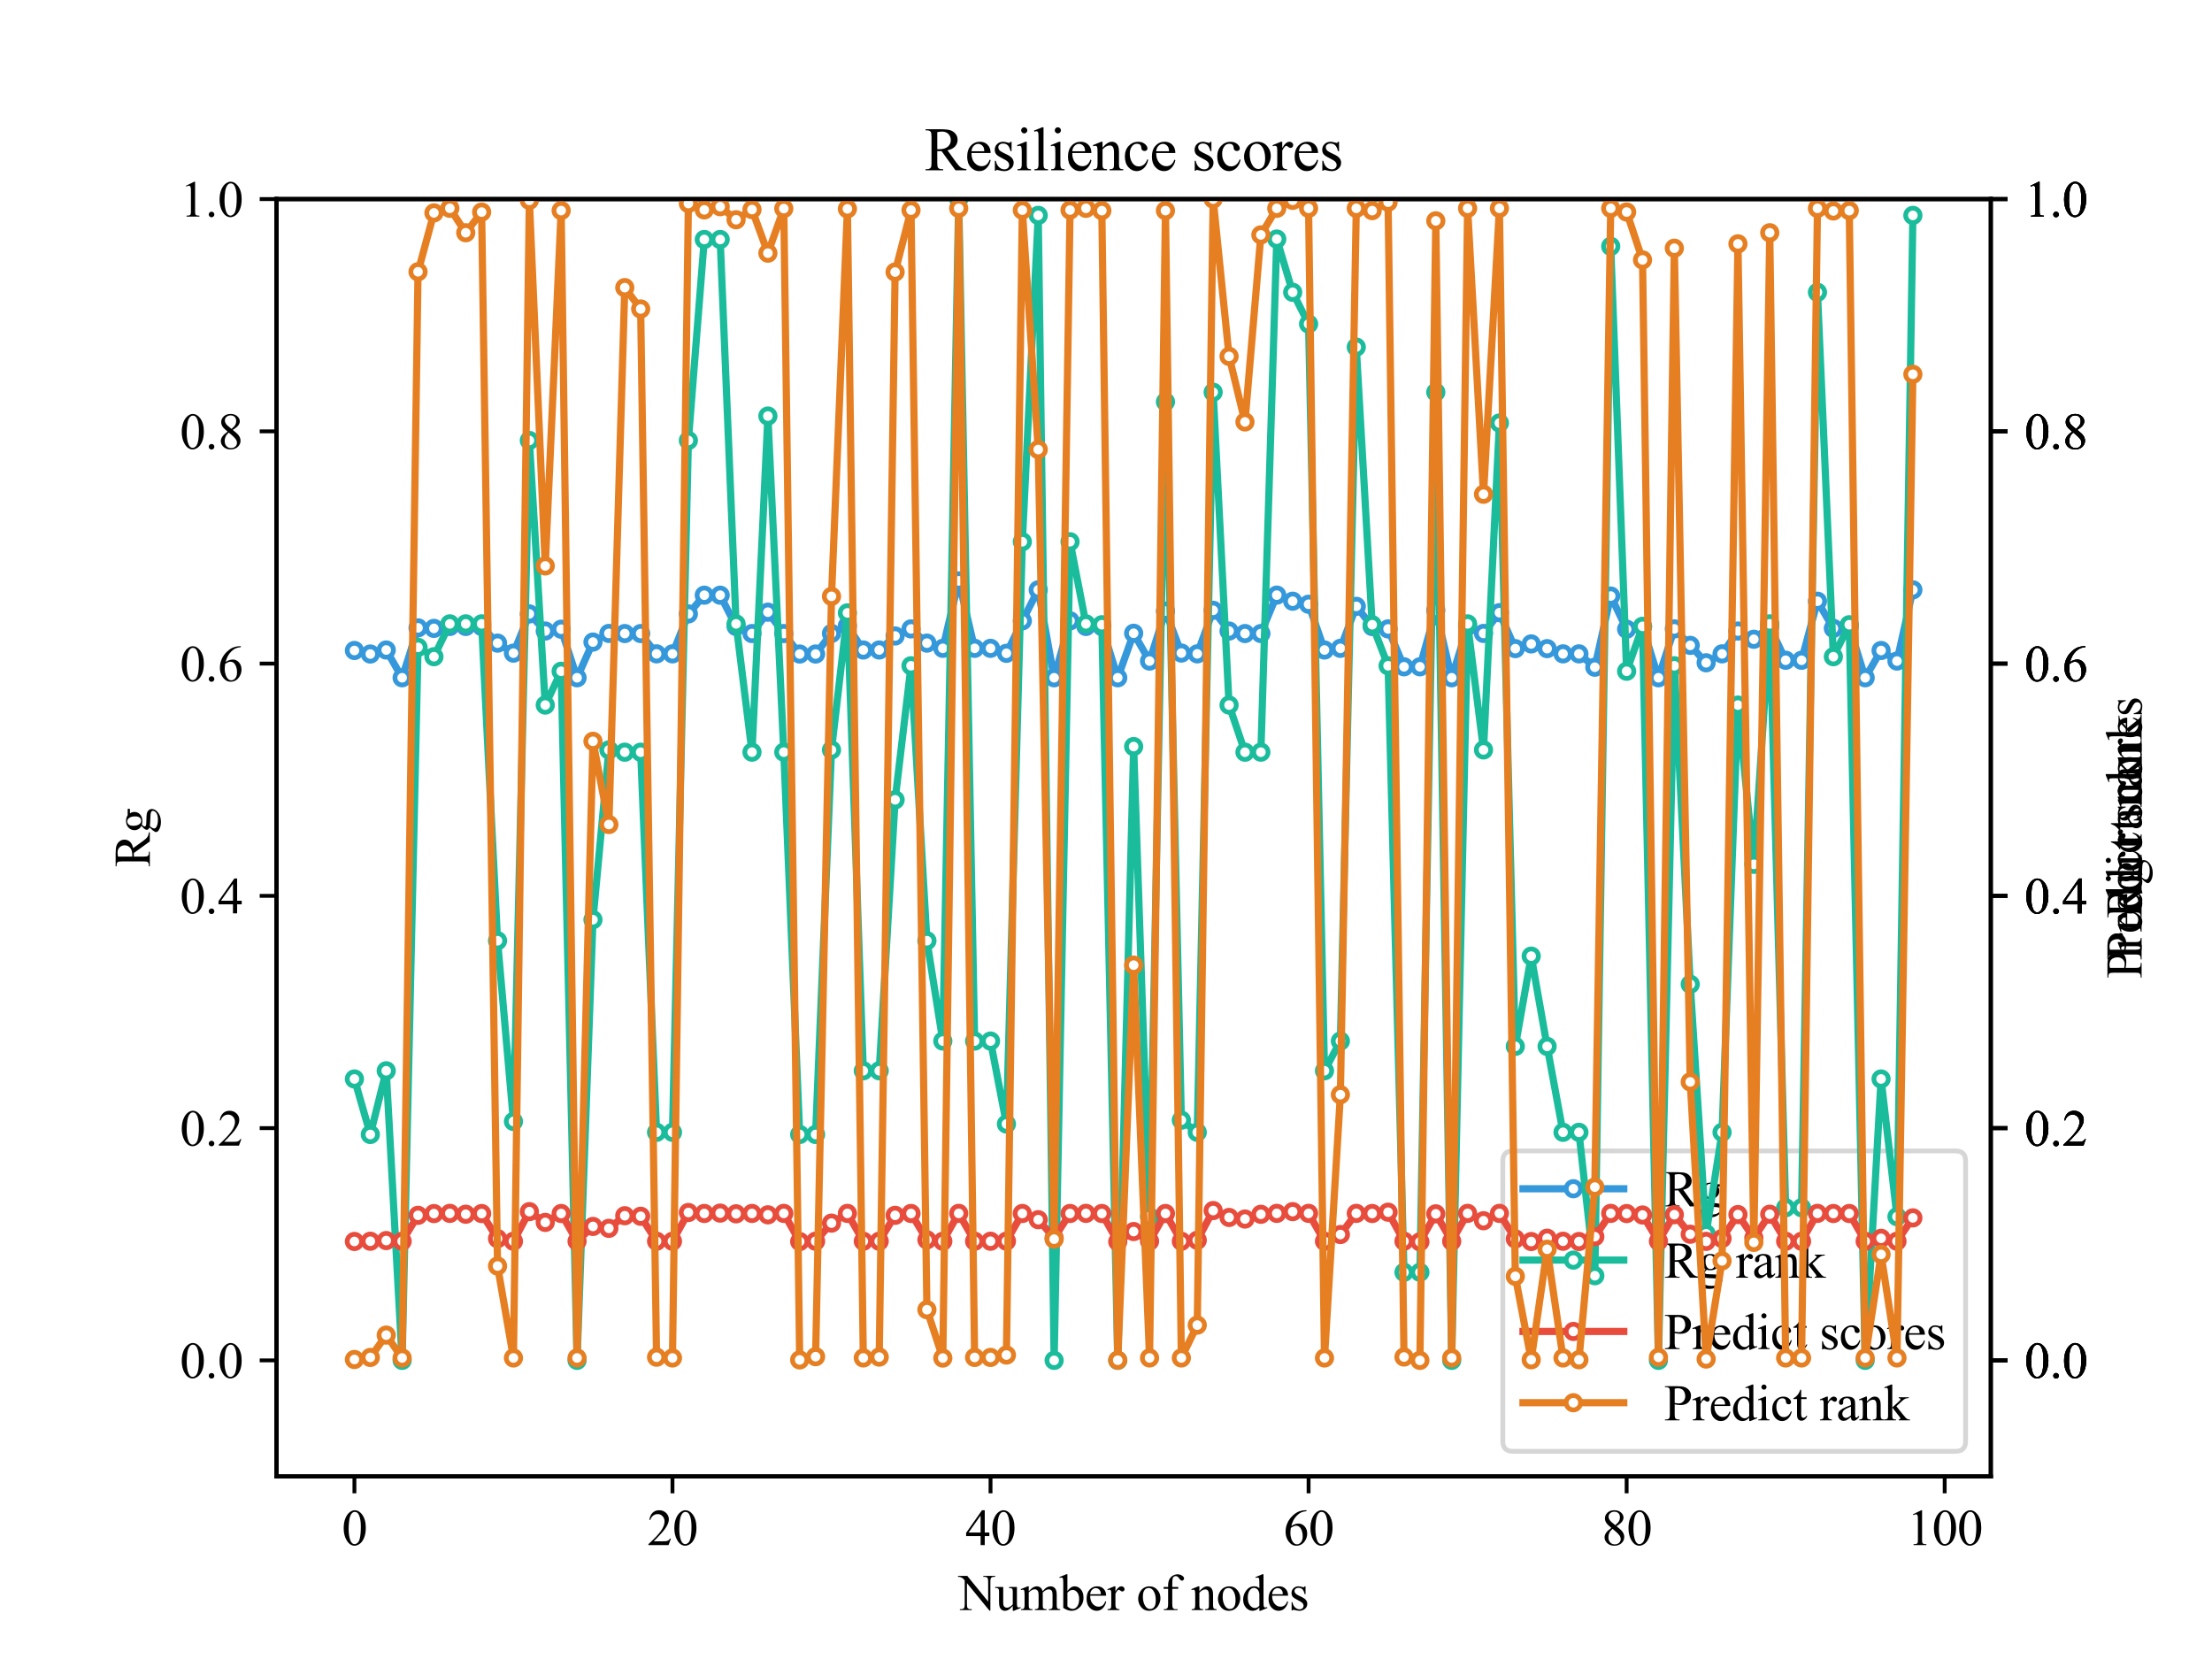 <?xml version="1.0" encoding="utf-8" standalone="no"?>
<!DOCTYPE svg PUBLIC "-//W3C//DTD SVG 1.1//EN"
  "http://www.w3.org/Graphics/SVG/1.1/DTD/svg11.dtd">
<svg xmlns:xlink="http://www.w3.org/1999/xlink" width="460.8pt" height="345.6pt" viewBox="0 0 460.8 345.6" xmlns="http://www.w3.org/2000/svg" version="1.1">
 <defs>
  <style type="text/css">*{stroke-linejoin: round; stroke-linecap: butt}</style>
 </defs>
 <g id="figure_1">
  <g id="patch_1">
   <path d="M 0 345.6 
L 460.8 345.6 
L 460.8 0 
L 0 0 
z
" style="fill: #ffffff"/>
  </g>
  <g id="axes_1">
   <g id="patch_2">
    <path d="M 57.6 307.584 
L 414.72 307.584 
L 414.72 41.472 
L 57.6 41.472 
z
" style="fill: #ffffff"/>
   </g>
   <g id="matplotlib.axis_1">
    <g id="xtick_1">
     <g id="line2d_1">
      <defs>
       <path id="m76990afa5a" d="M 0 0 
L 0 3.5 
" style="stroke: #000000; stroke-width: 0.8"/>
      </defs>
      <g>
       <use xlink:href="#m76990afa5a" x="73.833" y="307.584" style="stroke: #000000; stroke-width: 0.8"/>
      </g>
     </g>
     <g id="text_1">
      <!-- 0 -->
      <g transform="translate(71.208 321.875) scale(0.105 -0.105)">
       <defs>
        <path id="TimesNewRomanPSMT-30" d="M 231 2094 
Q 231 2819 450 3342 
Q 669 3866 1031 4122 
Q 1313 4325 1613 4325 
Q 2100 4325 2488 3828 
Q 2972 3213 2972 2159 
Q 2972 1422 2759 906 
Q 2547 391 2217 158 
Q 1888 -75 1581 -75 
Q 975 -75 572 641 
Q 231 1244 231 2094 
z
M 844 2016 
Q 844 1141 1059 588 
Q 1238 122 1591 122 
Q 1759 122 1940 273 
Q 2122 425 2216 781 
Q 2359 1319 2359 2297 
Q 2359 3022 2209 3506 
Q 2097 3866 1919 4016 
Q 1791 4119 1609 4119 
Q 1397 4119 1231 3928 
Q 1006 3669 925 3112 
Q 844 2556 844 2016 
z
" transform="scale(0.016)"/>
       </defs>
       <use xlink:href="#TimesNewRomanPSMT-30"/>
      </g>
     </g>
    </g>
    <g id="xtick_2">
     <g id="line2d_2">
      <g>
       <use xlink:href="#m76990afa5a" x="140.089" y="307.584" style="stroke: #000000; stroke-width: 0.8"/>
      </g>
     </g>
     <g id="text_2">
      <!-- 20 -->
      <g transform="translate(134.839 321.875) scale(0.105 -0.105)">
       <defs>
        <path id="TimesNewRomanPSMT-32" d="M 2934 816 
L 2638 0 
L 138 0 
L 138 116 
Q 1241 1122 1691 1759 
Q 2141 2397 2141 2925 
Q 2141 3328 1894 3587 
Q 1647 3847 1303 3847 
Q 991 3847 742 3664 
Q 494 3481 375 3128 
L 259 3128 
Q 338 3706 661 4015 
Q 984 4325 1469 4325 
Q 1984 4325 2329 3994 
Q 2675 3663 2675 3213 
Q 2675 2891 2525 2569 
Q 2294 2063 1775 1497 
Q 997 647 803 472 
L 1909 472 
Q 2247 472 2383 497 
Q 2519 522 2628 598 
Q 2738 675 2819 816 
L 2934 816 
z
" transform="scale(0.016)"/>
       </defs>
       <use xlink:href="#TimesNewRomanPSMT-32"/>
       <use xlink:href="#TimesNewRomanPSMT-30" x="50"/>
      </g>
     </g>
    </g>
    <g id="xtick_3">
     <g id="line2d_3">
      <g>
       <use xlink:href="#m76990afa5a" x="206.345" y="307.584" style="stroke: #000000; stroke-width: 0.8"/>
      </g>
     </g>
     <g id="text_3">
      <!-- 40 -->
      <g transform="translate(201.095 321.875) scale(0.105 -0.105)">
       <defs>
        <path id="TimesNewRomanPSMT-34" d="M 2978 1563 
L 2978 1119 
L 2409 1119 
L 2409 0 
L 1894 0 
L 1894 1119 
L 100 1119 
L 100 1519 
L 2066 4325 
L 2409 4325 
L 2409 1563 
L 2978 1563 
z
M 1894 1563 
L 1894 3666 
L 406 1563 
L 1894 1563 
z
" transform="scale(0.016)"/>
       </defs>
       <use xlink:href="#TimesNewRomanPSMT-34"/>
       <use xlink:href="#TimesNewRomanPSMT-30" x="50"/>
      </g>
     </g>
    </g>
    <g id="xtick_4">
     <g id="line2d_4">
      <g>
       <use xlink:href="#m76990afa5a" x="272.601" y="307.584" style="stroke: #000000; stroke-width: 0.8"/>
      </g>
     </g>
     <g id="text_4">
      <!-- 60 -->
      <g transform="translate(267.351 321.875) scale(0.105 -0.105)">
       <defs>
        <path id="TimesNewRomanPSMT-36" d="M 2869 4325 
L 2869 4209 
Q 2456 4169 2195 4045 
Q 1934 3922 1679 3669 
Q 1425 3416 1258 3105 
Q 1091 2794 978 2366 
Q 1428 2675 1881 2675 
Q 2316 2675 2634 2325 
Q 2953 1975 2953 1425 
Q 2953 894 2631 456 
Q 2244 -75 1606 -75 
Q 1172 -75 869 213 
Q 275 772 275 1663 
Q 275 2231 503 2743 
Q 731 3256 1154 3653 
Q 1578 4050 1965 4187 
Q 2353 4325 2688 4325 
L 2869 4325 
z
M 925 2138 
Q 869 1716 869 1456 
Q 869 1156 980 804 
Q 1091 453 1309 247 
Q 1469 100 1697 100 
Q 1969 100 2183 356 
Q 2397 613 2397 1088 
Q 2397 1622 2184 2012 
Q 1972 2403 1581 2403 
Q 1463 2403 1327 2353 
Q 1191 2303 925 2138 
z
" transform="scale(0.016)"/>
       </defs>
       <use xlink:href="#TimesNewRomanPSMT-36"/>
       <use xlink:href="#TimesNewRomanPSMT-30" x="50"/>
      </g>
     </g>
    </g>
    <g id="xtick_5">
     <g id="line2d_5">
      <g>
       <use xlink:href="#m76990afa5a" x="338.857" y="307.584" style="stroke: #000000; stroke-width: 0.8"/>
      </g>
     </g>
     <g id="text_5">
      <!-- 80 -->
      <g transform="translate(333.607 321.875) scale(0.105 -0.105)">
       <defs>
        <path id="TimesNewRomanPSMT-38" d="M 1228 2134 
Q 725 2547 579 2797 
Q 434 3047 434 3316 
Q 434 3728 753 4026 
Q 1072 4325 1600 4325 
Q 2113 4325 2425 4047 
Q 2738 3769 2738 3413 
Q 2738 3175 2569 2928 
Q 2400 2681 1866 2347 
Q 2416 1922 2594 1678 
Q 2831 1359 2831 1006 
Q 2831 559 2490 242 
Q 2150 -75 1597 -75 
Q 994 -75 656 303 
Q 388 606 388 966 
Q 388 1247 577 1523 
Q 766 1800 1228 2134 
z
M 1719 2469 
Q 2094 2806 2194 3001 
Q 2294 3197 2294 3444 
Q 2294 3772 2109 3958 
Q 1925 4144 1606 4144 
Q 1288 4144 1088 3959 
Q 888 3775 888 3528 
Q 888 3366 970 3203 
Q 1053 3041 1206 2894 
L 1719 2469 
z
M 1375 2016 
Q 1116 1797 991 1539 
Q 866 1281 866 981 
Q 866 578 1086 336 
Q 1306 94 1647 94 
Q 1984 94 2187 284 
Q 2391 475 2391 747 
Q 2391 972 2272 1150 
Q 2050 1481 1375 2016 
z
" transform="scale(0.016)"/>
       </defs>
       <use xlink:href="#TimesNewRomanPSMT-38"/>
       <use xlink:href="#TimesNewRomanPSMT-30" x="50"/>
      </g>
     </g>
    </g>
    <g id="xtick_6">
     <g id="line2d_6">
      <g>
       <use xlink:href="#m76990afa5a" x="405.113" y="307.584" style="stroke: #000000; stroke-width: 0.8"/>
      </g>
     </g>
     <g id="text_6">
      <!-- 100 -->
      <g transform="translate(397.238 321.875) scale(0.105 -0.105)">
       <defs>
        <path id="TimesNewRomanPSMT-31" d="M 750 3822 
L 1781 4325 
L 1884 4325 
L 1884 747 
Q 1884 391 1914 303 
Q 1944 216 2037 169 
Q 2131 122 2419 116 
L 2419 0 
L 825 0 
L 825 116 
Q 1125 122 1212 167 
Q 1300 213 1334 289 
Q 1369 366 1369 747 
L 1369 3034 
Q 1369 3497 1338 3628 
Q 1316 3728 1258 3775 
Q 1200 3822 1119 3822 
Q 1003 3822 797 3725 
L 750 3822 
z
" transform="scale(0.016)"/>
       </defs>
       <use xlink:href="#TimesNewRomanPSMT-31"/>
       <use xlink:href="#TimesNewRomanPSMT-30" x="50"/>
       <use xlink:href="#TimesNewRomanPSMT-30" x="100"/>
      </g>
     </g>
    </g>
    <g id="text_7">
     <!-- Number of nodes -->
     <g transform="translate(199.709 335.412) scale(0.105 -0.105)">
      <defs>
       <path id="TimesNewRomanPSMT-4e" d="M -84 4238 
L 1066 4238 
L 3656 1059 
L 3656 3503 
Q 3656 3894 3569 3991 
Q 3453 4122 3203 4122 
L 3056 4122 
L 3056 4238 
L 4531 4238 
L 4531 4122 
L 4381 4122 
Q 4113 4122 4000 3959 
Q 3931 3859 3931 3503 
L 3931 -69 
L 3819 -69 
L 1025 3344 
L 1025 734 
Q 1025 344 1109 247 
Q 1228 116 1475 116 
L 1625 116 
L 1625 0 
L 150 0 
L 150 116 
L 297 116 
Q 569 116 681 278 
Q 750 378 750 734 
L 750 3681 
Q 566 3897 470 3965 
Q 375 4034 191 4094 
Q 100 4122 -84 4122 
L -84 4238 
z
" transform="scale(0.016)"/>
       <path id="TimesNewRomanPSMT-75" d="M 2709 2863 
L 2709 1128 
Q 2709 631 2732 520 
Q 2756 409 2807 365 
Q 2859 322 2928 322 
Q 3025 322 3147 375 
L 3191 266 
L 2334 -88 
L 2194 -88 
L 2194 519 
Q 1825 119 1631 15 
Q 1438 -88 1222 -88 
Q 981 -88 804 51 
Q 628 191 559 409 
Q 491 628 491 1028 
L 491 2306 
Q 491 2509 447 2587 
Q 403 2666 317 2708 
Q 231 2750 6 2747 
L 6 2863 
L 1009 2863 
L 1009 947 
Q 1009 547 1148 422 
Q 1288 297 1484 297 
Q 1619 297 1789 381 
Q 1959 466 2194 703 
L 2194 2325 
Q 2194 2569 2105 2655 
Q 2016 2741 1734 2747 
L 1734 2863 
L 2709 2863 
z
" transform="scale(0.016)"/>
       <path id="TimesNewRomanPSMT-6d" d="M 1050 2338 
Q 1363 2650 1419 2697 
Q 1559 2816 1721 2881 
Q 1884 2947 2044 2947 
Q 2313 2947 2506 2790 
Q 2700 2634 2766 2338 
Q 3088 2713 3309 2830 
Q 3531 2947 3766 2947 
Q 3994 2947 4170 2830 
Q 4347 2713 4450 2447 
Q 4519 2266 4519 1878 
L 4519 647 
Q 4519 378 4559 278 
Q 4591 209 4675 161 
Q 4759 113 4950 113 
L 4950 0 
L 3538 0 
L 3538 113 
L 3597 113 
Q 3781 113 3884 184 
Q 3956 234 3988 344 
Q 4000 397 4000 647 
L 4000 1878 
Q 4000 2228 3916 2372 
Q 3794 2572 3525 2572 
Q 3359 2572 3192 2489 
Q 3025 2406 2788 2181 
L 2781 2147 
L 2788 2013 
L 2788 647 
Q 2788 353 2820 281 
Q 2853 209 2943 161 
Q 3034 113 3253 113 
L 3253 0 
L 1806 0 
L 1806 113 
Q 2044 113 2133 169 
Q 2222 225 2256 338 
Q 2272 391 2272 647 
L 2272 1878 
Q 2272 2228 2169 2381 
Q 2031 2581 1784 2581 
Q 1616 2581 1450 2491 
Q 1191 2353 1050 2181 
L 1050 647 
Q 1050 366 1089 281 
Q 1128 197 1204 155 
Q 1281 113 1516 113 
L 1516 0 
L 100 0 
L 100 113 
Q 297 113 375 155 
Q 453 197 493 289 
Q 534 381 534 647 
L 534 1741 
Q 534 2213 506 2350 
Q 484 2453 437 2492 
Q 391 2531 309 2531 
Q 222 2531 100 2484 
L 53 2597 
L 916 2947 
L 1050 2947 
L 1050 2338 
z
" transform="scale(0.016)"/>
       <path id="TimesNewRomanPSMT-62" d="M 984 2369 
Q 1400 2947 1881 2947 
Q 2322 2947 2650 2570 
Q 2978 2194 2978 1541 
Q 2978 778 2472 313 
Q 2038 -88 1503 -88 
Q 1253 -88 995 3 
Q 738 94 469 275 
L 469 3241 
Q 469 3728 445 3840 
Q 422 3953 372 3993 
Q 322 4034 247 4034 
Q 159 4034 28 3984 
L -16 4094 
L 844 4444 
L 984 4444 
L 984 2369 
z
M 984 2169 
L 984 456 
Q 1144 300 1314 220 
Q 1484 141 1663 141 
Q 1947 141 2192 453 
Q 2438 766 2438 1363 
Q 2438 1913 2192 2208 
Q 1947 2503 1634 2503 
Q 1469 2503 1303 2419 
Q 1178 2356 984 2169 
z
" transform="scale(0.016)"/>
       <path id="TimesNewRomanPSMT-65" d="M 681 1784 
Q 678 1147 991 784 
Q 1303 422 1725 422 
Q 2006 422 2214 576 
Q 2422 731 2563 1106 
L 2659 1044 
Q 2594 616 2278 264 
Q 1963 -88 1488 -88 
Q 972 -88 605 314 
Q 238 716 238 1394 
Q 238 2128 614 2539 
Q 991 2950 1559 2950 
Q 2041 2950 2350 2633 
Q 2659 2316 2659 1784 
L 681 1784 
z
M 681 1966 
L 2006 1966 
Q 1991 2241 1941 2353 
Q 1863 2528 1708 2628 
Q 1553 2728 1384 2728 
Q 1125 2728 920 2526 
Q 716 2325 681 1966 
z
" transform="scale(0.016)"/>
       <path id="TimesNewRomanPSMT-72" d="M 1038 2947 
L 1038 2303 
Q 1397 2947 1775 2947 
Q 1947 2947 2059 2842 
Q 2172 2738 2172 2600 
Q 2172 2478 2090 2393 
Q 2009 2309 1897 2309 
Q 1788 2309 1652 2417 
Q 1516 2525 1450 2525 
Q 1394 2525 1328 2463 
Q 1188 2334 1038 2041 
L 1038 669 
Q 1038 431 1097 309 
Q 1138 225 1241 169 
Q 1344 113 1538 113 
L 1538 0 
L 72 0 
L 72 113 
Q 291 113 397 181 
Q 475 231 506 341 
Q 522 394 522 644 
L 522 1753 
Q 522 2253 501 2348 
Q 481 2444 426 2487 
Q 372 2531 291 2531 
Q 194 2531 72 2484 
L 41 2597 
L 906 2947 
L 1038 2947 
z
" transform="scale(0.016)"/>
       <path id="TimesNewRomanPSMT-20" transform="scale(0.016)"/>
       <path id="TimesNewRomanPSMT-6f" d="M 1600 2947 
Q 2250 2947 2644 2453 
Q 2978 2031 2978 1484 
Q 2978 1100 2793 706 
Q 2609 313 2286 112 
Q 1963 -88 1566 -88 
Q 919 -88 538 428 
Q 216 863 216 1403 
Q 216 1797 411 2186 
Q 606 2575 925 2761 
Q 1244 2947 1600 2947 
z
M 1503 2744 
Q 1338 2744 1170 2645 
Q 1003 2547 900 2300 
Q 797 2053 797 1666 
Q 797 1041 1045 587 
Q 1294 134 1700 134 
Q 2003 134 2200 384 
Q 2397 634 2397 1244 
Q 2397 2006 2069 2444 
Q 1847 2744 1503 2744 
z
" transform="scale(0.016)"/>
       <path id="TimesNewRomanPSMT-66" d="M 1319 2638 
L 1319 756 
Q 1319 356 1406 250 
Q 1522 113 1716 113 
L 1975 113 
L 1975 0 
L 266 0 
L 266 113 
L 394 113 
Q 519 113 622 175 
Q 725 238 764 344 
Q 803 450 803 756 
L 803 2638 
L 247 2638 
L 247 2863 
L 803 2863 
L 803 3050 
Q 803 3478 940 3775 
Q 1078 4072 1361 4255 
Q 1644 4438 1997 4438 
Q 2325 4438 2600 4225 
Q 2781 4084 2781 3909 
Q 2781 3816 2700 3733 
Q 2619 3650 2525 3650 
Q 2453 3650 2373 3701 
Q 2294 3753 2178 3923 
Q 2063 4094 1966 4153 
Q 1869 4213 1750 4213 
Q 1606 4213 1506 4136 
Q 1406 4059 1362 3898 
Q 1319 3738 1319 3069 
L 1319 2863 
L 2056 2863 
L 2056 2638 
L 1319 2638 
z
" transform="scale(0.016)"/>
       <path id="TimesNewRomanPSMT-6e" d="M 1034 2341 
Q 1538 2947 1994 2947 
Q 2228 2947 2397 2830 
Q 2566 2713 2666 2444 
Q 2734 2256 2734 1869 
L 2734 647 
Q 2734 375 2778 278 
Q 2813 200 2889 156 
Q 2966 113 3172 113 
L 3172 0 
L 1756 0 
L 1756 113 
L 1816 113 
Q 2016 113 2095 173 
Q 2175 234 2206 353 
Q 2219 400 2219 647 
L 2219 1819 
Q 2219 2209 2117 2386 
Q 2016 2563 1775 2563 
Q 1403 2563 1034 2156 
L 1034 647 
Q 1034 356 1069 288 
Q 1113 197 1189 155 
Q 1266 113 1500 113 
L 1500 0 
L 84 0 
L 84 113 
L 147 113 
Q 366 113 442 223 
Q 519 334 519 647 
L 519 1709 
Q 519 2225 495 2337 
Q 472 2450 423 2490 
Q 375 2531 294 2531 
Q 206 2531 84 2484 
L 38 2597 
L 900 2947 
L 1034 2947 
L 1034 2341 
z
" transform="scale(0.016)"/>
       <path id="TimesNewRomanPSMT-64" d="M 2222 322 
Q 2013 103 1813 7 
Q 1613 -88 1381 -88 
Q 913 -88 563 304 
Q 213 697 213 1313 
Q 213 1928 600 2439 
Q 988 2950 1597 2950 
Q 1975 2950 2222 2709 
L 2222 3238 
Q 2222 3728 2198 3840 
Q 2175 3953 2125 3993 
Q 2075 4034 2000 4034 
Q 1919 4034 1784 3984 
L 1744 4094 
L 2597 4444 
L 2738 4444 
L 2738 1134 
Q 2738 631 2761 520 
Q 2784 409 2836 365 
Q 2888 322 2956 322 
Q 3041 322 3181 375 
L 3216 266 
L 2366 -88 
L 2222 -88 
L 2222 322 
z
M 2222 541 
L 2222 2016 
Q 2203 2228 2109 2403 
Q 2016 2578 1861 2667 
Q 1706 2756 1559 2756 
Q 1284 2756 1069 2509 
Q 784 2184 784 1559 
Q 784 928 1059 592 
Q 1334 256 1672 256 
Q 1956 256 2222 541 
z
" transform="scale(0.016)"/>
       <path id="TimesNewRomanPSMT-73" d="M 2050 2947 
L 2050 1972 
L 1947 1972 
Q 1828 2431 1642 2597 
Q 1456 2763 1169 2763 
Q 950 2763 815 2647 
Q 681 2531 681 2391 
Q 681 2216 781 2091 
Q 878 1963 1175 1819 
L 1631 1597 
Q 2266 1288 2266 781 
Q 2266 391 1970 151 
Q 1675 -88 1309 -88 
Q 1047 -88 709 6 
Q 606 38 541 38 
Q 469 38 428 -44 
L 325 -44 
L 325 978 
L 428 978 
Q 516 541 762 319 
Q 1009 97 1316 97 
Q 1531 97 1667 223 
Q 1803 350 1803 528 
Q 1803 744 1651 891 
Q 1500 1038 1047 1263 
Q 594 1488 453 1669 
Q 313 1847 313 2119 
Q 313 2472 555 2709 
Q 797 2947 1181 2947 
Q 1350 2947 1591 2875 
Q 1750 2828 1803 2828 
Q 1853 2828 1881 2850 
Q 1909 2872 1947 2947 
L 2050 2947 
z
" transform="scale(0.016)"/>
      </defs>
      <use xlink:href="#TimesNewRomanPSMT-4e"/>
      <use xlink:href="#TimesNewRomanPSMT-75" x="72.217"/>
      <use xlink:href="#TimesNewRomanPSMT-6d" x="122.217"/>
      <use xlink:href="#TimesNewRomanPSMT-62" x="200"/>
      <use xlink:href="#TimesNewRomanPSMT-65" x="250"/>
      <use xlink:href="#TimesNewRomanPSMT-72" x="294.385"/>
      <use xlink:href="#TimesNewRomanPSMT-20" x="327.686"/>
      <use xlink:href="#TimesNewRomanPSMT-6f" x="352.686"/>
      <use xlink:href="#TimesNewRomanPSMT-66" x="402.686"/>
      <use xlink:href="#TimesNewRomanPSMT-20" x="435.986"/>
      <use xlink:href="#TimesNewRomanPSMT-6e" x="460.986"/>
      <use xlink:href="#TimesNewRomanPSMT-6f" x="510.986"/>
      <use xlink:href="#TimesNewRomanPSMT-64" x="560.986"/>
      <use xlink:href="#TimesNewRomanPSMT-65" x="610.986"/>
      <use xlink:href="#TimesNewRomanPSMT-73" x="655.371"/>
     </g>
    </g>
   </g>
   <g id="matplotlib.axis_2">
    <g id="ytick_1">
     <g id="line2d_7">
      <defs>
       <path id="m48f791a934" d="M 0 0 
L -3.5 0 
" style="stroke: #000000; stroke-width: 0.8"/>
      </defs>
      <g>
       <use xlink:href="#m48f791a934" x="57.6" y="283.392" style="stroke: #000000; stroke-width: 0.8"/>
      </g>
     </g>
     <g id="text_8">
      <!-- 0.0 -->
      <g transform="translate(37.475 287.037) scale(0.105 -0.105)">
       <defs>
        <path id="TimesNewRomanPSMT-2e" d="M 800 606 
Q 947 606 1047 504 
Q 1147 403 1147 259 
Q 1147 116 1045 14 
Q 944 -88 800 -88 
Q 656 -88 554 14 
Q 453 116 453 259 
Q 453 406 554 506 
Q 656 606 800 606 
z
" transform="scale(0.016)"/>
       </defs>
       <use xlink:href="#TimesNewRomanPSMT-30"/>
       <use xlink:href="#TimesNewRomanPSMT-2e" x="50"/>
       <use xlink:href="#TimesNewRomanPSMT-30" x="75"/>
      </g>
     </g>
    </g>
    <g id="ytick_2">
     <g id="line2d_8">
      <g>
       <use xlink:href="#m48f791a934" x="57.6" y="235.008" style="stroke: #000000; stroke-width: 0.8"/>
      </g>
     </g>
     <g id="text_9">
      <!-- 0.2 -->
      <g transform="translate(37.475 238.653) scale(0.105 -0.105)">
       <use xlink:href="#TimesNewRomanPSMT-30"/>
       <use xlink:href="#TimesNewRomanPSMT-2e" x="50"/>
       <use xlink:href="#TimesNewRomanPSMT-32" x="75"/>
      </g>
     </g>
    </g>
    <g id="ytick_3">
     <g id="line2d_9">
      <g>
       <use xlink:href="#m48f791a934" x="57.6" y="186.624" style="stroke: #000000; stroke-width: 0.8"/>
      </g>
     </g>
     <g id="text_10">
      <!-- 0.4 -->
      <g transform="translate(37.475 190.269) scale(0.105 -0.105)">
       <use xlink:href="#TimesNewRomanPSMT-30"/>
       <use xlink:href="#TimesNewRomanPSMT-2e" x="50"/>
       <use xlink:href="#TimesNewRomanPSMT-34" x="75"/>
      </g>
     </g>
    </g>
    <g id="ytick_4">
     <g id="line2d_10">
      <g>
       <use xlink:href="#m48f791a934" x="57.6" y="138.24" style="stroke: #000000; stroke-width: 0.8"/>
      </g>
     </g>
     <g id="text_11">
      <!-- 0.6 -->
      <g transform="translate(37.475 141.885) scale(0.105 -0.105)">
       <use xlink:href="#TimesNewRomanPSMT-30"/>
       <use xlink:href="#TimesNewRomanPSMT-2e" x="50"/>
       <use xlink:href="#TimesNewRomanPSMT-36" x="75"/>
      </g>
     </g>
    </g>
    <g id="ytick_5">
     <g id="line2d_11">
      <g>
       <use xlink:href="#m48f791a934" x="57.6" y="89.856" style="stroke: #000000; stroke-width: 0.8"/>
      </g>
     </g>
     <g id="text_12">
      <!-- 0.8 -->
      <g transform="translate(37.475 93.501) scale(0.105 -0.105)">
       <use xlink:href="#TimesNewRomanPSMT-30"/>
       <use xlink:href="#TimesNewRomanPSMT-2e" x="50"/>
       <use xlink:href="#TimesNewRomanPSMT-38" x="75"/>
      </g>
     </g>
    </g>
    <g id="ytick_6">
     <g id="line2d_12">
      <g>
       <use xlink:href="#m48f791a934" x="57.6" y="41.472" style="stroke: #000000; stroke-width: 0.8"/>
      </g>
     </g>
     <g id="text_13">
      <!-- 1.0 -->
      <g transform="translate(37.475 45.117) scale(0.105 -0.105)">
       <use xlink:href="#TimesNewRomanPSMT-31"/>
       <use xlink:href="#TimesNewRomanPSMT-2e" x="50"/>
       <use xlink:href="#TimesNewRomanPSMT-30" x="75"/>
      </g>
     </g>
    </g>
    <g id="text_14">
     <!-- Rg -->
     <g transform="translate(31.209 180.655) rotate(-90) scale(0.105 -0.105)">
      <defs>
       <path id="TimesNewRomanPSMT-52" d="M 4325 0 
L 3194 0 
L 1759 1981 
Q 1600 1975 1500 1975 
Q 1459 1975 1412 1976 
Q 1366 1978 1316 1981 
L 1316 750 
Q 1316 350 1403 253 
Q 1522 116 1759 116 
L 1925 116 
L 1925 0 
L 109 0 
L 109 116 
L 269 116 
Q 538 116 653 291 
Q 719 388 719 750 
L 719 3488 
Q 719 3888 631 3984 
Q 509 4122 269 4122 
L 109 4122 
L 109 4238 
L 1653 4238 
Q 2328 4238 2648 4139 
Q 2969 4041 3192 3777 
Q 3416 3513 3416 3147 
Q 3416 2756 3161 2468 
Q 2906 2181 2372 2063 
L 3247 847 
Q 3547 428 3762 290 
Q 3978 153 4325 116 
L 4325 0 
z
M 1316 2178 
Q 1375 2178 1419 2176 
Q 1463 2175 1491 2175 
Q 2097 2175 2405 2437 
Q 2713 2700 2713 3106 
Q 2713 3503 2464 3751 
Q 2216 4000 1806 4000 
Q 1625 4000 1316 3941 
L 1316 2178 
z
" transform="scale(0.016)"/>
       <path id="TimesNewRomanPSMT-67" d="M 966 1044 
Q 703 1172 562 1401 
Q 422 1631 422 1909 
Q 422 2334 742 2640 
Q 1063 2947 1563 2947 
Q 1972 2947 2272 2747 
L 2878 2747 
Q 3013 2747 3034 2739 
Q 3056 2731 3066 2713 
Q 3084 2684 3084 2613 
Q 3084 2531 3069 2500 
Q 3059 2484 3036 2475 
Q 3013 2466 2878 2466 
L 2506 2466 
Q 2681 2241 2681 1891 
Q 2681 1491 2375 1206 
Q 2069 922 1553 922 
Q 1341 922 1119 984 
Q 981 866 932 777 
Q 884 688 884 625 
Q 884 572 936 522 
Q 988 472 1138 450 
Q 1225 438 1575 428 
Q 2219 413 2409 384 
Q 2700 344 2873 169 
Q 3047 -6 3047 -263 
Q 3047 -616 2716 -925 
Q 2228 -1381 1444 -1381 
Q 841 -1381 425 -1109 
Q 191 -953 191 -784 
Q 191 -709 225 -634 
Q 278 -519 444 -313 
Q 466 -284 763 25 
Q 600 122 533 198 
Q 466 275 466 372 
Q 466 481 555 628 
Q 644 775 966 1044 
z
M 1509 2797 
Q 1278 2797 1122 2612 
Q 966 2428 966 2047 
Q 966 1553 1178 1281 
Q 1341 1075 1591 1075 
Q 1828 1075 1981 1253 
Q 2134 1431 2134 1813 
Q 2134 2309 1919 2591 
Q 1759 2797 1509 2797 
z
M 934 0 
Q 788 -159 713 -296 
Q 638 -434 638 -550 
Q 638 -700 819 -813 
Q 1131 -1006 1722 -1006 
Q 2284 -1006 2551 -807 
Q 2819 -609 2819 -384 
Q 2819 -222 2659 -153 
Q 2497 -84 2016 -72 
Q 1313 -53 934 0 
z
" transform="scale(0.016)"/>
      </defs>
      <use xlink:href="#TimesNewRomanPSMT-52"/>
      <use xlink:href="#TimesNewRomanPSMT-67" x="66.699"/>
     </g>
    </g>
   </g>
   <g id="line2d_13">
    <path d="M 73.833 135.51 
L 77.146 136.246 
L 80.458 135.407 
L 83.771 141.193 
L 87.084 130.792 
L 90.397 130.905 
L 93.71 130.505 
L 97.022 130.505 
L 100.335 130.505 
L 103.648 133.976 
L 106.961 136.062 
L 110.274 127.891 
L 113.586 131.458 
L 116.899 131.076 
L 120.212 141.193 
L 123.525 133.753 
L 126.838 131.955 
L 130.15 131.98 
L 133.463 131.98 
L 136.776 136.211 
L 140.089 136.211 
L 143.402 127.891 
L 146.714 123.991 
L 150.027 123.991 
L 153.34 130.505 
L 156.653 131.98 
L 159.966 127.526 
L 163.278 131.98 
L 166.591 136.246 
L 169.904 136.246 
L 173.217 131.955 
L 176.53 130.346 
L 179.842 135.407 
L 183.155 135.407 
L 186.468 132.487 
L 189.781 131.012 
L 193.094 133.976 
L 196.406 135.06 
L 199.719 121.006 
L 203.032 135.06 
L 206.345 135.06 
L 209.658 136.096 
L 212.97 129.33 
L 216.283 122.878 
L 219.596 141.193 
L 222.909 129.33 
L 226.222 130.505 
L 229.534 130.516 
L 232.847 141.193 
L 236.16 131.918 
L 239.473 137.712 
L 242.786 127.299 
L 246.098 136.044 
L 249.411 136.211 
L 252.724 127.139 
L 256.037 131.458 
L 259.35 131.98 
L 262.662 131.98 
L 265.975 123.976 
L 269.288 125.244 
L 272.601 125.876 
L 275.914 135.407 
L 279.226 135.06 
L 282.539 126.315 
L 285.852 130.516 
L 289.165 131.012 
L 292.478 138.906 
L 295.79 138.906 
L 299.103 127.139 
L 302.416 141.193 
L 305.729 130.505 
L 309.042 131.955 
L 312.354 127.633 
L 315.667 135.121 
L 318.98 134.141 
L 322.293 135.121 
L 325.606 136.211 
L 328.918 136.211 
L 332.231 138.992 
L 335.544 124.169 
L 338.857 131.076 
L 342.17 130.536 
L 345.482 141.193 
L 348.795 131.012 
L 352.108 134.444 
L 355.421 138.07 
L 358.734 136.211 
L 362.046 131.458 
L 365.359 133.169 
L 368.672 130.505 
L 371.985 137.543 
L 375.298 137.543 
L 378.61 125.244 
L 381.923 130.905 
L 385.236 130.516 
L 388.549 141.193 
L 391.862 135.51 
L 395.174 137.712 
L 398.487 122.878 
" clip-path="url(#pffc79f33dc)" style="fill: none; stroke: #3498db; stroke-width: 1.5; stroke-linecap: square"/>
    <defs>
     <path id="m2d6ecfc208" d="M 0 1.5 
C 0.398 1.5 0.779 1.342 1.061 1.061 
C 1.342 0.779 1.5 0.398 1.5 0 
C 1.5 -0.398 1.342 -0.779 1.061 -1.061 
C 0.779 -1.342 0.398 -1.5 0 -1.5 
C -0.398 -1.5 -0.779 -1.342 -1.061 -1.061 
C -1.342 -0.779 -1.5 -0.398 -1.5 0 
C -1.5 0.398 -1.342 0.779 -1.061 1.061 
C -0.779 1.342 -0.398 1.5 0 1.5 
z
" style="stroke: #3498db"/>
    </defs>
    <g clip-path="url(#pffc79f33dc)">
     <use xlink:href="#m2d6ecfc208" x="73.833" y="135.51" style="fill: #ffffff; stroke: #3498db"/>
     <use xlink:href="#m2d6ecfc208" x="77.146" y="136.246" style="fill: #ffffff; stroke: #3498db"/>
     <use xlink:href="#m2d6ecfc208" x="80.458" y="135.407" style="fill: #ffffff; stroke: #3498db"/>
     <use xlink:href="#m2d6ecfc208" x="83.771" y="141.193" style="fill: #ffffff; stroke: #3498db"/>
     <use xlink:href="#m2d6ecfc208" x="87.084" y="130.792" style="fill: #ffffff; stroke: #3498db"/>
     <use xlink:href="#m2d6ecfc208" x="90.397" y="130.905" style="fill: #ffffff; stroke: #3498db"/>
     <use xlink:href="#m2d6ecfc208" x="93.71" y="130.505" style="fill: #ffffff; stroke: #3498db"/>
     <use xlink:href="#m2d6ecfc208" x="97.022" y="130.505" style="fill: #ffffff; stroke: #3498db"/>
     <use xlink:href="#m2d6ecfc208" x="100.335" y="130.505" style="fill: #ffffff; stroke: #3498db"/>
     <use xlink:href="#m2d6ecfc208" x="103.648" y="133.976" style="fill: #ffffff; stroke: #3498db"/>
     <use xlink:href="#m2d6ecfc208" x="106.961" y="136.062" style="fill: #ffffff; stroke: #3498db"/>
     <use xlink:href="#m2d6ecfc208" x="110.274" y="127.891" style="fill: #ffffff; stroke: #3498db"/>
     <use xlink:href="#m2d6ecfc208" x="113.586" y="131.458" style="fill: #ffffff; stroke: #3498db"/>
     <use xlink:href="#m2d6ecfc208" x="116.899" y="131.076" style="fill: #ffffff; stroke: #3498db"/>
     <use xlink:href="#m2d6ecfc208" x="120.212" y="141.193" style="fill: #ffffff; stroke: #3498db"/>
     <use xlink:href="#m2d6ecfc208" x="123.525" y="133.753" style="fill: #ffffff; stroke: #3498db"/>
     <use xlink:href="#m2d6ecfc208" x="126.838" y="131.955" style="fill: #ffffff; stroke: #3498db"/>
     <use xlink:href="#m2d6ecfc208" x="130.15" y="131.98" style="fill: #ffffff; stroke: #3498db"/>
     <use xlink:href="#m2d6ecfc208" x="133.463" y="131.98" style="fill: #ffffff; stroke: #3498db"/>
     <use xlink:href="#m2d6ecfc208" x="136.776" y="136.211" style="fill: #ffffff; stroke: #3498db"/>
     <use xlink:href="#m2d6ecfc208" x="140.089" y="136.211" style="fill: #ffffff; stroke: #3498db"/>
     <use xlink:href="#m2d6ecfc208" x="143.402" y="127.891" style="fill: #ffffff; stroke: #3498db"/>
     <use xlink:href="#m2d6ecfc208" x="146.714" y="123.991" style="fill: #ffffff; stroke: #3498db"/>
     <use xlink:href="#m2d6ecfc208" x="150.027" y="123.991" style="fill: #ffffff; stroke: #3498db"/>
     <use xlink:href="#m2d6ecfc208" x="153.34" y="130.505" style="fill: #ffffff; stroke: #3498db"/>
     <use xlink:href="#m2d6ecfc208" x="156.653" y="131.98" style="fill: #ffffff; stroke: #3498db"/>
     <use xlink:href="#m2d6ecfc208" x="159.966" y="127.526" style="fill: #ffffff; stroke: #3498db"/>
     <use xlink:href="#m2d6ecfc208" x="163.278" y="131.98" style="fill: #ffffff; stroke: #3498db"/>
     <use xlink:href="#m2d6ecfc208" x="166.591" y="136.246" style="fill: #ffffff; stroke: #3498db"/>
     <use xlink:href="#m2d6ecfc208" x="169.904" y="136.246" style="fill: #ffffff; stroke: #3498db"/>
     <use xlink:href="#m2d6ecfc208" x="173.217" y="131.955" style="fill: #ffffff; stroke: #3498db"/>
     <use xlink:href="#m2d6ecfc208" x="176.53" y="130.346" style="fill: #ffffff; stroke: #3498db"/>
     <use xlink:href="#m2d6ecfc208" x="179.842" y="135.407" style="fill: #ffffff; stroke: #3498db"/>
     <use xlink:href="#m2d6ecfc208" x="183.155" y="135.407" style="fill: #ffffff; stroke: #3498db"/>
     <use xlink:href="#m2d6ecfc208" x="186.468" y="132.487" style="fill: #ffffff; stroke: #3498db"/>
     <use xlink:href="#m2d6ecfc208" x="189.781" y="131.012" style="fill: #ffffff; stroke: #3498db"/>
     <use xlink:href="#m2d6ecfc208" x="193.094" y="133.976" style="fill: #ffffff; stroke: #3498db"/>
     <use xlink:href="#m2d6ecfc208" x="196.406" y="135.06" style="fill: #ffffff; stroke: #3498db"/>
     <use xlink:href="#m2d6ecfc208" x="199.719" y="121.006" style="fill: #ffffff; stroke: #3498db"/>
     <use xlink:href="#m2d6ecfc208" x="203.032" y="135.06" style="fill: #ffffff; stroke: #3498db"/>
     <use xlink:href="#m2d6ecfc208" x="206.345" y="135.06" style="fill: #ffffff; stroke: #3498db"/>
     <use xlink:href="#m2d6ecfc208" x="209.658" y="136.096" style="fill: #ffffff; stroke: #3498db"/>
     <use xlink:href="#m2d6ecfc208" x="212.97" y="129.33" style="fill: #ffffff; stroke: #3498db"/>
     <use xlink:href="#m2d6ecfc208" x="216.283" y="122.878" style="fill: #ffffff; stroke: #3498db"/>
     <use xlink:href="#m2d6ecfc208" x="219.596" y="141.193" style="fill: #ffffff; stroke: #3498db"/>
     <use xlink:href="#m2d6ecfc208" x="222.909" y="129.33" style="fill: #ffffff; stroke: #3498db"/>
     <use xlink:href="#m2d6ecfc208" x="226.222" y="130.505" style="fill: #ffffff; stroke: #3498db"/>
     <use xlink:href="#m2d6ecfc208" x="229.534" y="130.516" style="fill: #ffffff; stroke: #3498db"/>
     <use xlink:href="#m2d6ecfc208" x="232.847" y="141.193" style="fill: #ffffff; stroke: #3498db"/>
     <use xlink:href="#m2d6ecfc208" x="236.16" y="131.918" style="fill: #ffffff; stroke: #3498db"/>
     <use xlink:href="#m2d6ecfc208" x="239.473" y="137.712" style="fill: #ffffff; stroke: #3498db"/>
     <use xlink:href="#m2d6ecfc208" x="242.786" y="127.299" style="fill: #ffffff; stroke: #3498db"/>
     <use xlink:href="#m2d6ecfc208" x="246.098" y="136.044" style="fill: #ffffff; stroke: #3498db"/>
     <use xlink:href="#m2d6ecfc208" x="249.411" y="136.211" style="fill: #ffffff; stroke: #3498db"/>
     <use xlink:href="#m2d6ecfc208" x="252.724" y="127.139" style="fill: #ffffff; stroke: #3498db"/>
     <use xlink:href="#m2d6ecfc208" x="256.037" y="131.458" style="fill: #ffffff; stroke: #3498db"/>
     <use xlink:href="#m2d6ecfc208" x="259.35" y="131.98" style="fill: #ffffff; stroke: #3498db"/>
     <use xlink:href="#m2d6ecfc208" x="262.662" y="131.98" style="fill: #ffffff; stroke: #3498db"/>
     <use xlink:href="#m2d6ecfc208" x="265.975" y="123.976" style="fill: #ffffff; stroke: #3498db"/>
     <use xlink:href="#m2d6ecfc208" x="269.288" y="125.244" style="fill: #ffffff; stroke: #3498db"/>
     <use xlink:href="#m2d6ecfc208" x="272.601" y="125.876" style="fill: #ffffff; stroke: #3498db"/>
     <use xlink:href="#m2d6ecfc208" x="275.914" y="135.407" style="fill: #ffffff; stroke: #3498db"/>
     <use xlink:href="#m2d6ecfc208" x="279.226" y="135.06" style="fill: #ffffff; stroke: #3498db"/>
     <use xlink:href="#m2d6ecfc208" x="282.539" y="126.315" style="fill: #ffffff; stroke: #3498db"/>
     <use xlink:href="#m2d6ecfc208" x="285.852" y="130.516" style="fill: #ffffff; stroke: #3498db"/>
     <use xlink:href="#m2d6ecfc208" x="289.165" y="131.012" style="fill: #ffffff; stroke: #3498db"/>
     <use xlink:href="#m2d6ecfc208" x="292.478" y="138.906" style="fill: #ffffff; stroke: #3498db"/>
     <use xlink:href="#m2d6ecfc208" x="295.79" y="138.906" style="fill: #ffffff; stroke: #3498db"/>
     <use xlink:href="#m2d6ecfc208" x="299.103" y="127.139" style="fill: #ffffff; stroke: #3498db"/>
     <use xlink:href="#m2d6ecfc208" x="302.416" y="141.193" style="fill: #ffffff; stroke: #3498db"/>
     <use xlink:href="#m2d6ecfc208" x="305.729" y="130.505" style="fill: #ffffff; stroke: #3498db"/>
     <use xlink:href="#m2d6ecfc208" x="309.042" y="131.955" style="fill: #ffffff; stroke: #3498db"/>
     <use xlink:href="#m2d6ecfc208" x="312.354" y="127.633" style="fill: #ffffff; stroke: #3498db"/>
     <use xlink:href="#m2d6ecfc208" x="315.667" y="135.121" style="fill: #ffffff; stroke: #3498db"/>
     <use xlink:href="#m2d6ecfc208" x="318.98" y="134.141" style="fill: #ffffff; stroke: #3498db"/>
     <use xlink:href="#m2d6ecfc208" x="322.293" y="135.121" style="fill: #ffffff; stroke: #3498db"/>
     <use xlink:href="#m2d6ecfc208" x="325.606" y="136.211" style="fill: #ffffff; stroke: #3498db"/>
     <use xlink:href="#m2d6ecfc208" x="328.918" y="136.211" style="fill: #ffffff; stroke: #3498db"/>
     <use xlink:href="#m2d6ecfc208" x="332.231" y="138.992" style="fill: #ffffff; stroke: #3498db"/>
     <use xlink:href="#m2d6ecfc208" x="335.544" y="124.169" style="fill: #ffffff; stroke: #3498db"/>
     <use xlink:href="#m2d6ecfc208" x="338.857" y="131.076" style="fill: #ffffff; stroke: #3498db"/>
     <use xlink:href="#m2d6ecfc208" x="342.17" y="130.536" style="fill: #ffffff; stroke: #3498db"/>
     <use xlink:href="#m2d6ecfc208" x="345.482" y="141.193" style="fill: #ffffff; stroke: #3498db"/>
     <use xlink:href="#m2d6ecfc208" x="348.795" y="131.012" style="fill: #ffffff; stroke: #3498db"/>
     <use xlink:href="#m2d6ecfc208" x="352.108" y="134.444" style="fill: #ffffff; stroke: #3498db"/>
     <use xlink:href="#m2d6ecfc208" x="355.421" y="138.07" style="fill: #ffffff; stroke: #3498db"/>
     <use xlink:href="#m2d6ecfc208" x="358.734" y="136.211" style="fill: #ffffff; stroke: #3498db"/>
     <use xlink:href="#m2d6ecfc208" x="362.046" y="131.458" style="fill: #ffffff; stroke: #3498db"/>
     <use xlink:href="#m2d6ecfc208" x="365.359" y="133.169" style="fill: #ffffff; stroke: #3498db"/>
     <use xlink:href="#m2d6ecfc208" x="368.672" y="130.505" style="fill: #ffffff; stroke: #3498db"/>
     <use xlink:href="#m2d6ecfc208" x="371.985" y="137.543" style="fill: #ffffff; stroke: #3498db"/>
     <use xlink:href="#m2d6ecfc208" x="375.298" y="137.543" style="fill: #ffffff; stroke: #3498db"/>
     <use xlink:href="#m2d6ecfc208" x="378.61" y="125.244" style="fill: #ffffff; stroke: #3498db"/>
     <use xlink:href="#m2d6ecfc208" x="381.923" y="130.905" style="fill: #ffffff; stroke: #3498db"/>
     <use xlink:href="#m2d6ecfc208" x="385.236" y="130.516" style="fill: #ffffff; stroke: #3498db"/>
     <use xlink:href="#m2d6ecfc208" x="388.549" y="141.193" style="fill: #ffffff; stroke: #3498db"/>
     <use xlink:href="#m2d6ecfc208" x="391.862" y="135.51" style="fill: #ffffff; stroke: #3498db"/>
     <use xlink:href="#m2d6ecfc208" x="395.174" y="137.712" style="fill: #ffffff; stroke: #3498db"/>
     <use xlink:href="#m2d6ecfc208" x="398.487" y="122.878" style="fill: #ffffff; stroke: #3498db"/>
    </g>
   </g>
   <g id="patch_3">
    <path d="M 57.6 307.584 
L 57.6 41.472 
" style="fill: none; stroke: #000000; stroke-width: 0.8; stroke-linejoin: miter; stroke-linecap: square"/>
   </g>
   <g id="patch_4">
    <path d="M 414.72 307.584 
L 414.72 41.472 
" style="fill: none; stroke: #000000; stroke-width: 0.8; stroke-linejoin: miter; stroke-linecap: square"/>
   </g>
   <g id="patch_5">
    <path d="M 57.6 307.584 
L 414.72 307.584 
" style="fill: none; stroke: #000000; stroke-width: 0.8; stroke-linejoin: miter; stroke-linecap: square"/>
   </g>
   <g id="patch_6">
    <path d="M 57.6 41.472 
L 414.72 41.472 
" style="fill: none; stroke: #000000; stroke-width: 0.8; stroke-linejoin: miter; stroke-linecap: square"/>
   </g>
   <g id="legend_1">
    <g id="patch_7">
     <path d="M 315.162 302.334 
L 407.37 302.334 
Q 409.47 302.334 409.47 300.234 
L 409.47 241.861 
Q 409.47 239.761 407.37 239.761 
L 315.162 239.761 
Q 313.062 239.761 313.062 241.861 
L 313.062 300.234 
Q 313.062 302.334 315.162 302.334 
z
" style="fill: #ffffff; opacity: 0.8; stroke: #cccccc; stroke-linejoin: miter"/>
    </g>
    <g id="line2d_14">
     <path d="M 317.262 247.636 
L 327.762 247.636 
L 338.262 247.636 
" style="fill: none; stroke: #3498db; stroke-width: 1.5; stroke-linecap: square"/>
     <g>
      <use xlink:href="#m2d6ecfc208" x="327.762" y="247.636" style="fill: #ffffff; stroke: #3498db"/>
     </g>
    </g>
    <g id="text_15">
     <!-- Rg -->
     <g transform="translate(346.662 251.311) scale(0.105 -0.105)">
      <use xlink:href="#TimesNewRomanPSMT-52"/>
      <use xlink:href="#TimesNewRomanPSMT-67" x="66.699"/>
     </g>
    </g>
    <g id="line2d_15">
     <path d="M 317.262 262.501 
L 327.762 262.501 
L 338.262 262.501 
" style="fill: none; stroke: #1abc9c; stroke-width: 1.5; stroke-linecap: square"/>
     <defs>
      <path id="md84d28b0f6" d="M 0 1.5 
C 0.398 1.5 0.779 1.342 1.061 1.061 
C 1.342 0.779 1.5 0.398 1.5 0 
C 1.5 -0.398 1.342 -0.779 1.061 -1.061 
C 0.779 -1.342 0.398 -1.5 0 -1.5 
C -0.398 -1.5 -0.779 -1.342 -1.061 -1.061 
C -1.342 -0.779 -1.5 -0.398 -1.5 0 
C -1.5 0.398 -1.342 0.779 -1.061 1.061 
C -0.779 1.342 -0.398 1.5 0 1.5 
z
" style="stroke: #1abc9c"/>
     </defs>
     <g>
      <use xlink:href="#md84d28b0f6" x="327.762" y="262.501" style="fill: #ffffff; stroke: #1abc9c"/>
     </g>
    </g>
    <g id="text_16">
     <!-- Rg rank -->
     <g transform="translate(346.662 266.176) scale(0.105 -0.105)">
      <defs>
       <path id="TimesNewRomanPSMT-61" d="M 1822 413 
Q 1381 72 1269 19 
Q 1100 -59 909 -59 
Q 613 -59 420 144 
Q 228 347 228 678 
Q 228 888 322 1041 
Q 450 1253 767 1440 
Q 1084 1628 1822 1897 
L 1822 2009 
Q 1822 2438 1686 2597 
Q 1550 2756 1291 2756 
Q 1094 2756 978 2650 
Q 859 2544 859 2406 
L 866 2225 
Q 866 2081 792 2003 
Q 719 1925 600 1925 
Q 484 1925 411 2006 
Q 338 2088 338 2228 
Q 338 2497 613 2722 
Q 888 2947 1384 2947 
Q 1766 2947 2009 2819 
Q 2194 2722 2281 2516 
Q 2338 2381 2338 1966 
L 2338 994 
Q 2338 584 2353 492 
Q 2369 400 2405 369 
Q 2441 338 2488 338 
Q 2538 338 2575 359 
Q 2641 400 2828 588 
L 2828 413 
Q 2478 -56 2159 -56 
Q 2006 -56 1915 50 
Q 1825 156 1822 413 
z
M 1822 616 
L 1822 1706 
Q 1350 1519 1213 1441 
Q 966 1303 859 1153 
Q 753 1003 753 825 
Q 753 600 887 451 
Q 1022 303 1197 303 
Q 1434 303 1822 616 
z
" transform="scale(0.016)"/>
       <path id="TimesNewRomanPSMT-6b" d="M 1047 4444 
L 1047 1597 
L 1775 2259 
Q 2006 2472 2044 2528 
Q 2069 2566 2069 2603 
Q 2069 2666 2017 2711 
Q 1966 2756 1847 2763 
L 1847 2863 
L 3091 2863 
L 3091 2763 
Q 2834 2756 2664 2684 
Q 2494 2613 2291 2428 
L 1556 1750 
L 2291 822 
Q 2597 438 2703 334 
Q 2853 188 2966 144 
Q 3044 113 3238 113 
L 3238 0 
L 1847 0 
L 1847 113 
Q 1966 116 2008 148 
Q 2050 181 2050 241 
Q 2050 313 1925 472 
L 1047 1594 
L 1047 644 
Q 1047 366 1086 278 
Q 1125 191 1197 153 
Q 1269 116 1509 113 
L 1509 0 
L 53 0 
L 53 113 
Q 272 113 381 166 
Q 447 200 481 272 
Q 528 375 528 628 
L 528 3234 
Q 528 3731 506 3842 
Q 484 3953 434 3995 
Q 384 4038 303 4038 
Q 238 4038 106 3984 
L 53 4094 
L 903 4444 
L 1047 4444 
z
" transform="scale(0.016)"/>
      </defs>
      <use xlink:href="#TimesNewRomanPSMT-52"/>
      <use xlink:href="#TimesNewRomanPSMT-67" x="66.699"/>
      <use xlink:href="#TimesNewRomanPSMT-20" x="116.699"/>
      <use xlink:href="#TimesNewRomanPSMT-72" x="141.699"/>
      <use xlink:href="#TimesNewRomanPSMT-61" x="175"/>
      <use xlink:href="#TimesNewRomanPSMT-6e" x="219.385"/>
      <use xlink:href="#TimesNewRomanPSMT-6b" x="269.385"/>
     </g>
    </g>
    <g id="line2d_16">
     <path d="M 317.262 277.367 
L 327.762 277.367 
L 338.262 277.367 
" style="fill: none; stroke: #e74c3c; stroke-width: 1.5; stroke-linecap: square"/>
     <defs>
      <path id="m914b9ccfd7" d="M 0 1.5 
C 0.398 1.5 0.779 1.342 1.061 1.061 
C 1.342 0.779 1.5 0.398 1.5 0 
C 1.5 -0.398 1.342 -0.779 1.061 -1.061 
C 0.779 -1.342 0.398 -1.5 0 -1.5 
C -0.398 -1.5 -0.779 -1.342 -1.061 -1.061 
C -1.342 -0.779 -1.5 -0.398 -1.5 0 
C -1.5 0.398 -1.342 0.779 -1.061 1.061 
C -0.779 1.342 -0.398 1.5 0 1.5 
z
" style="stroke: #e74c3c"/>
     </defs>
     <g>
      <use xlink:href="#m914b9ccfd7" x="327.762" y="277.367" style="fill: #ffffff; stroke: #e74c3c"/>
     </g>
    </g>
    <g id="text_17">
     <!-- Predict scores -->
     <g transform="translate(346.662 281.042) scale(0.105 -0.105)">
      <defs>
       <path id="TimesNewRomanPSMT-50" d="M 1313 1984 
L 1313 750 
Q 1313 350 1400 253 
Q 1519 116 1759 116 
L 1922 116 
L 1922 0 
L 106 0 
L 106 116 
L 266 116 
Q 534 116 650 291 
Q 713 388 713 750 
L 713 3488 
Q 713 3888 628 3984 
Q 506 4122 266 4122 
L 106 4122 
L 106 4238 
L 1659 4238 
Q 2228 4238 2556 4120 
Q 2884 4003 3109 3725 
Q 3334 3447 3334 3066 
Q 3334 2547 2992 2222 
Q 2650 1897 2025 1897 
Q 1872 1897 1694 1919 
Q 1516 1941 1313 1984 
z
M 1313 2163 
Q 1478 2131 1606 2115 
Q 1734 2100 1825 2100 
Q 2150 2100 2386 2351 
Q 2622 2603 2622 3003 
Q 2622 3278 2509 3514 
Q 2397 3750 2190 3867 
Q 1984 3984 1722 3984 
Q 1563 3984 1313 3925 
L 1313 2163 
z
" transform="scale(0.016)"/>
       <path id="TimesNewRomanPSMT-69" d="M 928 4444 
Q 1059 4444 1151 4351 
Q 1244 4259 1244 4128 
Q 1244 3997 1151 3903 
Q 1059 3809 928 3809 
Q 797 3809 703 3903 
Q 609 3997 609 4128 
Q 609 4259 701 4351 
Q 794 4444 928 4444 
z
M 1188 2947 
L 1188 647 
Q 1188 378 1227 289 
Q 1266 200 1342 156 
Q 1419 113 1622 113 
L 1622 0 
L 231 0 
L 231 113 
Q 441 113 512 153 
Q 584 194 626 287 
Q 669 381 669 647 
L 669 1750 
Q 669 2216 641 2353 
Q 619 2453 572 2492 
Q 525 2531 444 2531 
Q 356 2531 231 2484 
L 188 2597 
L 1050 2947 
L 1188 2947 
z
" transform="scale(0.016)"/>
       <path id="TimesNewRomanPSMT-63" d="M 2631 1088 
Q 2516 522 2178 217 
Q 1841 -88 1431 -88 
Q 944 -88 581 321 
Q 219 731 219 1428 
Q 219 2103 620 2525 
Q 1022 2947 1584 2947 
Q 2006 2947 2278 2723 
Q 2550 2500 2550 2259 
Q 2550 2141 2473 2067 
Q 2397 1994 2259 1994 
Q 2075 1994 1981 2113 
Q 1928 2178 1911 2362 
Q 1894 2547 1784 2644 
Q 1675 2738 1481 2738 
Q 1169 2738 978 2506 
Q 725 2200 725 1697 
Q 725 1184 976 792 
Q 1228 400 1656 400 
Q 1963 400 2206 609 
Q 2378 753 2541 1131 
L 2631 1088 
z
" transform="scale(0.016)"/>
       <path id="TimesNewRomanPSMT-74" d="M 1031 3803 
L 1031 2863 
L 1700 2863 
L 1700 2644 
L 1031 2644 
L 1031 788 
Q 1031 509 1111 412 
Q 1191 316 1316 316 
Q 1419 316 1516 380 
Q 1613 444 1666 569 
L 1788 569 
Q 1678 263 1478 108 
Q 1278 -47 1066 -47 
Q 922 -47 784 33 
Q 647 113 581 261 
Q 516 409 516 719 
L 516 2644 
L 63 2644 
L 63 2747 
Q 234 2816 414 2980 
Q 594 3144 734 3369 
Q 806 3488 934 3803 
L 1031 3803 
z
" transform="scale(0.016)"/>
      </defs>
      <use xlink:href="#TimesNewRomanPSMT-50"/>
      <use xlink:href="#TimesNewRomanPSMT-72" x="55.615"/>
      <use xlink:href="#TimesNewRomanPSMT-65" x="88.916"/>
      <use xlink:href="#TimesNewRomanPSMT-64" x="133.301"/>
      <use xlink:href="#TimesNewRomanPSMT-69" x="183.301"/>
      <use xlink:href="#TimesNewRomanPSMT-63" x="211.084"/>
      <use xlink:href="#TimesNewRomanPSMT-74" x="255.469"/>
      <use xlink:href="#TimesNewRomanPSMT-20" x="283.252"/>
      <use xlink:href="#TimesNewRomanPSMT-73" x="308.252"/>
      <use xlink:href="#TimesNewRomanPSMT-63" x="347.168"/>
      <use xlink:href="#TimesNewRomanPSMT-6f" x="391.553"/>
      <use xlink:href="#TimesNewRomanPSMT-72" x="441.553"/>
      <use xlink:href="#TimesNewRomanPSMT-65" x="474.854"/>
      <use xlink:href="#TimesNewRomanPSMT-73" x="519.238"/>
     </g>
    </g>
    <g id="line2d_17">
     <path d="M 317.262 292.213 
L 327.762 292.213 
L 338.262 292.213 
" style="fill: none; stroke: #e67e22; stroke-width: 1.5; stroke-linecap: square"/>
     <defs>
      <path id="m7b4870b9eb" d="M 0 1.5 
C 0.398 1.5 0.779 1.342 1.061 1.061 
C 1.342 0.779 1.5 0.398 1.5 0 
C 1.5 -0.398 1.342 -0.779 1.061 -1.061 
C 0.779 -1.342 0.398 -1.5 0 -1.5 
C -0.398 -1.5 -0.779 -1.342 -1.061 -1.061 
C -1.342 -0.779 -1.5 -0.398 -1.5 0 
C -1.5 0.398 -1.342 0.779 -1.061 1.061 
C -0.779 1.342 -0.398 1.5 0 1.5 
z
" style="stroke: #e67e22"/>
     </defs>
     <g>
      <use xlink:href="#m7b4870b9eb" x="327.762" y="292.213" style="fill: #ffffff; stroke: #e67e22"/>
     </g>
    </g>
    <g id="text_18">
     <!-- Predict rank -->
     <g transform="translate(346.662 295.888) scale(0.105 -0.105)">
      <use xlink:href="#TimesNewRomanPSMT-50"/>
      <use xlink:href="#TimesNewRomanPSMT-72" x="55.615"/>
      <use xlink:href="#TimesNewRomanPSMT-65" x="88.916"/>
      <use xlink:href="#TimesNewRomanPSMT-64" x="133.301"/>
      <use xlink:href="#TimesNewRomanPSMT-69" x="183.301"/>
      <use xlink:href="#TimesNewRomanPSMT-63" x="211.084"/>
      <use xlink:href="#TimesNewRomanPSMT-74" x="255.469"/>
      <use xlink:href="#TimesNewRomanPSMT-20" x="283.252"/>
      <use xlink:href="#TimesNewRomanPSMT-72" x="308.252"/>
      <use xlink:href="#TimesNewRomanPSMT-61" x="341.553"/>
      <use xlink:href="#TimesNewRomanPSMT-6e" x="385.938"/>
      <use xlink:href="#TimesNewRomanPSMT-6b" x="435.938"/>
     </g>
    </g>
   </g>
  </g>
  <g id="axes_2">
   <g id="matplotlib.axis_3">
    <g id="ytick_7">
     <g id="line2d_18">
      <defs>
       <path id="m8c80a7fdf4" d="M 0 0 
L 3.5 0 
" style="stroke: #000000; stroke-width: 0.8"/>
      </defs>
      <g>
       <use xlink:href="#m8c80a7fdf4" x="414.72" y="283.392" style="stroke: #000000; stroke-width: 0.8"/>
      </g>
     </g>
     <g id="text_19">
      <!-- 0.0 -->
      <g transform="translate(421.72 287.037) scale(0.105 -0.105)">
       <use xlink:href="#TimesNewRomanPSMT-30"/>
       <use xlink:href="#TimesNewRomanPSMT-2e" x="50"/>
       <use xlink:href="#TimesNewRomanPSMT-30" x="75"/>
      </g>
     </g>
    </g>
    <g id="ytick_8">
     <g id="line2d_19">
      <g>
       <use xlink:href="#m8c80a7fdf4" x="414.72" y="235.008" style="stroke: #000000; stroke-width: 0.8"/>
      </g>
     </g>
     <g id="text_20">
      <!-- 0.2 -->
      <g transform="translate(421.72 238.653) scale(0.105 -0.105)">
       <use xlink:href="#TimesNewRomanPSMT-30"/>
       <use xlink:href="#TimesNewRomanPSMT-2e" x="50"/>
       <use xlink:href="#TimesNewRomanPSMT-32" x="75"/>
      </g>
     </g>
    </g>
    <g id="ytick_9">
     <g id="line2d_20">
      <g>
       <use xlink:href="#m8c80a7fdf4" x="414.72" y="186.624" style="stroke: #000000; stroke-width: 0.8"/>
      </g>
     </g>
     <g id="text_21">
      <!-- 0.4 -->
      <g transform="translate(421.72 190.269) scale(0.105 -0.105)">
       <use xlink:href="#TimesNewRomanPSMT-30"/>
       <use xlink:href="#TimesNewRomanPSMT-2e" x="50"/>
       <use xlink:href="#TimesNewRomanPSMT-34" x="75"/>
      </g>
     </g>
    </g>
    <g id="ytick_10">
     <g id="line2d_21">
      <g>
       <use xlink:href="#m8c80a7fdf4" x="414.72" y="138.24" style="stroke: #000000; stroke-width: 0.8"/>
      </g>
     </g>
     <g id="text_22">
      <!-- 0.6 -->
      <g transform="translate(421.72 141.885) scale(0.105 -0.105)">
       <use xlink:href="#TimesNewRomanPSMT-30"/>
       <use xlink:href="#TimesNewRomanPSMT-2e" x="50"/>
       <use xlink:href="#TimesNewRomanPSMT-36" x="75"/>
      </g>
     </g>
    </g>
    <g id="ytick_11">
     <g id="line2d_22">
      <g>
       <use xlink:href="#m8c80a7fdf4" x="414.72" y="89.856" style="stroke: #000000; stroke-width: 0.8"/>
      </g>
     </g>
     <g id="text_23">
      <!-- 0.8 -->
      <g transform="translate(421.72 93.501) scale(0.105 -0.105)">
       <use xlink:href="#TimesNewRomanPSMT-30"/>
       <use xlink:href="#TimesNewRomanPSMT-2e" x="50"/>
       <use xlink:href="#TimesNewRomanPSMT-38" x="75"/>
      </g>
     </g>
    </g>
    <g id="ytick_12">
     <g id="line2d_23">
      <g>
       <use xlink:href="#m8c80a7fdf4" x="414.72" y="41.472" style="stroke: #000000; stroke-width: 0.8"/>
      </g>
     </g>
     <g id="text_24">
      <!-- 1.0 -->
      <g transform="translate(421.72 45.117) scale(0.105 -0.105)">
       <use xlink:href="#TimesNewRomanPSMT-31"/>
       <use xlink:href="#TimesNewRomanPSMT-2e" x="50"/>
       <use xlink:href="#TimesNewRomanPSMT-30" x="75"/>
      </g>
     </g>
    </g>
    <g id="text_25">
     <!-- Rg rank -->
     <g transform="translate(446.136 191.296) rotate(-90) scale(0.105 -0.105)">
      <use xlink:href="#TimesNewRomanPSMT-52"/>
      <use xlink:href="#TimesNewRomanPSMT-67" x="66.699"/>
      <use xlink:href="#TimesNewRomanPSMT-20" x="116.699"/>
      <use xlink:href="#TimesNewRomanPSMT-72" x="141.699"/>
      <use xlink:href="#TimesNewRomanPSMT-61" x="175"/>
      <use xlink:href="#TimesNewRomanPSMT-6e" x="219.385"/>
      <use xlink:href="#TimesNewRomanPSMT-6b" x="269.385"/>
     </g>
    </g>
   </g>
   <g id="line2d_24">
    <path d="M 73.833 224.769 
L 77.146 236.333 
L 80.458 223.063 
L 83.771 283.392 
L 87.084 134.855 
L 90.397 136.806 
L 93.71 129.964 
L 97.022 129.964 
L 100.335 129.964 
L 103.648 195.97 
L 106.961 233.621 
L 110.274 91.759 
L 113.586 146.879 
L 116.899 139.836 
L 120.212 283.392 
L 123.525 191.594 
L 126.838 156.224 
L 130.15 156.696 
L 133.463 156.696 
L 136.776 235.882 
L 140.089 235.882 
L 143.402 91.759 
L 146.714 49.889 
L 150.027 49.889 
L 153.34 129.964 
L 156.653 156.688 
L 159.966 86.668 
L 163.278 156.688 
L 166.591 236.333 
L 169.904 236.333 
L 173.217 156.224 
L 176.53 127.673 
L 179.842 223.063 
L 183.155 223.063 
L 186.468 166.618 
L 189.781 138.691 
L 193.094 195.97 
L 196.406 216.873 
L 199.719 41.472 
L 203.032 216.873 
L 206.345 216.873 
L 209.658 234.155 
L 212.97 112.856 
L 216.283 44.868 
L 219.596 283.392 
L 222.909 112.856 
L 226.222 129.964 
L 229.534 130.143 
L 232.847 283.392 
L 236.16 155.521 
L 239.473 253.457 
L 242.786 83.703 
L 246.098 233.352 
L 249.411 235.882 
L 252.724 81.708 
L 256.037 146.879 
L 259.35 156.696 
L 262.662 156.688 
L 265.975 49.801 
L 269.288 60.891 
L 272.601 67.485 
L 275.914 223.063 
L 279.226 216.873 
L 282.539 72.31 
L 285.852 130.143 
L 289.165 138.691 
L 292.478 265.043 
L 295.79 265.043 
L 299.103 81.708 
L 302.416 283.392 
L 305.729 129.964 
L 309.042 156.224 
L 312.354 88.121 
L 315.667 217.982 
L 318.98 199.18 
L 322.293 217.982 
L 325.606 235.882 
L 328.918 235.882 
L 332.231 265.756 
L 335.544 51.317 
L 338.857 139.836 
L 342.17 130.481 
L 345.482 283.392 
L 348.795 138.691 
L 352.108 205.04 
L 355.421 257.008 
L 358.734 235.882 
L 362.046 146.879 
L 365.359 180.057 
L 368.672 129.964 
L 371.985 251.595 
L 375.298 251.595 
L 378.61 60.891 
L 381.923 136.806 
L 385.236 130.143 
L 388.549 283.392 
L 391.862 224.769 
L 395.174 253.457 
L 398.487 44.868 
" clip-path="url(#pffc79f33dc)" style="fill: none; stroke: #1abc9c; stroke-width: 1.5; stroke-linecap: square"/>
    <g clip-path="url(#pffc79f33dc)">
     <use xlink:href="#md84d28b0f6" x="73.833" y="224.769" style="fill: #ffffff; stroke: #1abc9c"/>
     <use xlink:href="#md84d28b0f6" x="77.146" y="236.333" style="fill: #ffffff; stroke: #1abc9c"/>
     <use xlink:href="#md84d28b0f6" x="80.458" y="223.063" style="fill: #ffffff; stroke: #1abc9c"/>
     <use xlink:href="#md84d28b0f6" x="83.771" y="283.392" style="fill: #ffffff; stroke: #1abc9c"/>
     <use xlink:href="#md84d28b0f6" x="87.084" y="134.855" style="fill: #ffffff; stroke: #1abc9c"/>
     <use xlink:href="#md84d28b0f6" x="90.397" y="136.806" style="fill: #ffffff; stroke: #1abc9c"/>
     <use xlink:href="#md84d28b0f6" x="93.71" y="129.964" style="fill: #ffffff; stroke: #1abc9c"/>
     <use xlink:href="#md84d28b0f6" x="97.022" y="129.964" style="fill: #ffffff; stroke: #1abc9c"/>
     <use xlink:href="#md84d28b0f6" x="100.335" y="129.964" style="fill: #ffffff; stroke: #1abc9c"/>
     <use xlink:href="#md84d28b0f6" x="103.648" y="195.97" style="fill: #ffffff; stroke: #1abc9c"/>
     <use xlink:href="#md84d28b0f6" x="106.961" y="233.621" style="fill: #ffffff; stroke: #1abc9c"/>
     <use xlink:href="#md84d28b0f6" x="110.274" y="91.759" style="fill: #ffffff; stroke: #1abc9c"/>
     <use xlink:href="#md84d28b0f6" x="113.586" y="146.879" style="fill: #ffffff; stroke: #1abc9c"/>
     <use xlink:href="#md84d28b0f6" x="116.899" y="139.836" style="fill: #ffffff; stroke: #1abc9c"/>
     <use xlink:href="#md84d28b0f6" x="120.212" y="283.392" style="fill: #ffffff; stroke: #1abc9c"/>
     <use xlink:href="#md84d28b0f6" x="123.525" y="191.594" style="fill: #ffffff; stroke: #1abc9c"/>
     <use xlink:href="#md84d28b0f6" x="126.838" y="156.224" style="fill: #ffffff; stroke: #1abc9c"/>
     <use xlink:href="#md84d28b0f6" x="130.15" y="156.696" style="fill: #ffffff; stroke: #1abc9c"/>
     <use xlink:href="#md84d28b0f6" x="133.463" y="156.696" style="fill: #ffffff; stroke: #1abc9c"/>
     <use xlink:href="#md84d28b0f6" x="136.776" y="235.882" style="fill: #ffffff; stroke: #1abc9c"/>
     <use xlink:href="#md84d28b0f6" x="140.089" y="235.882" style="fill: #ffffff; stroke: #1abc9c"/>
     <use xlink:href="#md84d28b0f6" x="143.402" y="91.759" style="fill: #ffffff; stroke: #1abc9c"/>
     <use xlink:href="#md84d28b0f6" x="146.714" y="49.889" style="fill: #ffffff; stroke: #1abc9c"/>
     <use xlink:href="#md84d28b0f6" x="150.027" y="49.889" style="fill: #ffffff; stroke: #1abc9c"/>
     <use xlink:href="#md84d28b0f6" x="153.34" y="129.964" style="fill: #ffffff; stroke: #1abc9c"/>
     <use xlink:href="#md84d28b0f6" x="156.653" y="156.688" style="fill: #ffffff; stroke: #1abc9c"/>
     <use xlink:href="#md84d28b0f6" x="159.966" y="86.668" style="fill: #ffffff; stroke: #1abc9c"/>
     <use xlink:href="#md84d28b0f6" x="163.278" y="156.688" style="fill: #ffffff; stroke: #1abc9c"/>
     <use xlink:href="#md84d28b0f6" x="166.591" y="236.333" style="fill: #ffffff; stroke: #1abc9c"/>
     <use xlink:href="#md84d28b0f6" x="169.904" y="236.333" style="fill: #ffffff; stroke: #1abc9c"/>
     <use xlink:href="#md84d28b0f6" x="173.217" y="156.224" style="fill: #ffffff; stroke: #1abc9c"/>
     <use xlink:href="#md84d28b0f6" x="176.53" y="127.673" style="fill: #ffffff; stroke: #1abc9c"/>
     <use xlink:href="#md84d28b0f6" x="179.842" y="223.063" style="fill: #ffffff; stroke: #1abc9c"/>
     <use xlink:href="#md84d28b0f6" x="183.155" y="223.063" style="fill: #ffffff; stroke: #1abc9c"/>
     <use xlink:href="#md84d28b0f6" x="186.468" y="166.618" style="fill: #ffffff; stroke: #1abc9c"/>
     <use xlink:href="#md84d28b0f6" x="189.781" y="138.691" style="fill: #ffffff; stroke: #1abc9c"/>
     <use xlink:href="#md84d28b0f6" x="193.094" y="195.97" style="fill: #ffffff; stroke: #1abc9c"/>
     <use xlink:href="#md84d28b0f6" x="196.406" y="216.873" style="fill: #ffffff; stroke: #1abc9c"/>
     <use xlink:href="#md84d28b0f6" x="199.719" y="41.472" style="fill: #ffffff; stroke: #1abc9c"/>
     <use xlink:href="#md84d28b0f6" x="203.032" y="216.873" style="fill: #ffffff; stroke: #1abc9c"/>
     <use xlink:href="#md84d28b0f6" x="206.345" y="216.873" style="fill: #ffffff; stroke: #1abc9c"/>
     <use xlink:href="#md84d28b0f6" x="209.658" y="234.155" style="fill: #ffffff; stroke: #1abc9c"/>
     <use xlink:href="#md84d28b0f6" x="212.97" y="112.856" style="fill: #ffffff; stroke: #1abc9c"/>
     <use xlink:href="#md84d28b0f6" x="216.283" y="44.868" style="fill: #ffffff; stroke: #1abc9c"/>
     <use xlink:href="#md84d28b0f6" x="219.596" y="283.392" style="fill: #ffffff; stroke: #1abc9c"/>
     <use xlink:href="#md84d28b0f6" x="222.909" y="112.856" style="fill: #ffffff; stroke: #1abc9c"/>
     <use xlink:href="#md84d28b0f6" x="226.222" y="129.964" style="fill: #ffffff; stroke: #1abc9c"/>
     <use xlink:href="#md84d28b0f6" x="229.534" y="130.143" style="fill: #ffffff; stroke: #1abc9c"/>
     <use xlink:href="#md84d28b0f6" x="232.847" y="283.392" style="fill: #ffffff; stroke: #1abc9c"/>
     <use xlink:href="#md84d28b0f6" x="236.16" y="155.521" style="fill: #ffffff; stroke: #1abc9c"/>
     <use xlink:href="#md84d28b0f6" x="239.473" y="253.457" style="fill: #ffffff; stroke: #1abc9c"/>
     <use xlink:href="#md84d28b0f6" x="242.786" y="83.703" style="fill: #ffffff; stroke: #1abc9c"/>
     <use xlink:href="#md84d28b0f6" x="246.098" y="233.352" style="fill: #ffffff; stroke: #1abc9c"/>
     <use xlink:href="#md84d28b0f6" x="249.411" y="235.882" style="fill: #ffffff; stroke: #1abc9c"/>
     <use xlink:href="#md84d28b0f6" x="252.724" y="81.708" style="fill: #ffffff; stroke: #1abc9c"/>
     <use xlink:href="#md84d28b0f6" x="256.037" y="146.879" style="fill: #ffffff; stroke: #1abc9c"/>
     <use xlink:href="#md84d28b0f6" x="259.35" y="156.696" style="fill: #ffffff; stroke: #1abc9c"/>
     <use xlink:href="#md84d28b0f6" x="262.662" y="156.688" style="fill: #ffffff; stroke: #1abc9c"/>
     <use xlink:href="#md84d28b0f6" x="265.975" y="49.801" style="fill: #ffffff; stroke: #1abc9c"/>
     <use xlink:href="#md84d28b0f6" x="269.288" y="60.891" style="fill: #ffffff; stroke: #1abc9c"/>
     <use xlink:href="#md84d28b0f6" x="272.601" y="67.485" style="fill: #ffffff; stroke: #1abc9c"/>
     <use xlink:href="#md84d28b0f6" x="275.914" y="223.063" style="fill: #ffffff; stroke: #1abc9c"/>
     <use xlink:href="#md84d28b0f6" x="279.226" y="216.873" style="fill: #ffffff; stroke: #1abc9c"/>
     <use xlink:href="#md84d28b0f6" x="282.539" y="72.31" style="fill: #ffffff; stroke: #1abc9c"/>
     <use xlink:href="#md84d28b0f6" x="285.852" y="130.143" style="fill: #ffffff; stroke: #1abc9c"/>
     <use xlink:href="#md84d28b0f6" x="289.165" y="138.691" style="fill: #ffffff; stroke: #1abc9c"/>
     <use xlink:href="#md84d28b0f6" x="292.478" y="265.043" style="fill: #ffffff; stroke: #1abc9c"/>
     <use xlink:href="#md84d28b0f6" x="295.79" y="265.043" style="fill: #ffffff; stroke: #1abc9c"/>
     <use xlink:href="#md84d28b0f6" x="299.103" y="81.708" style="fill: #ffffff; stroke: #1abc9c"/>
     <use xlink:href="#md84d28b0f6" x="302.416" y="283.392" style="fill: #ffffff; stroke: #1abc9c"/>
     <use xlink:href="#md84d28b0f6" x="305.729" y="129.964" style="fill: #ffffff; stroke: #1abc9c"/>
     <use xlink:href="#md84d28b0f6" x="309.042" y="156.224" style="fill: #ffffff; stroke: #1abc9c"/>
     <use xlink:href="#md84d28b0f6" x="312.354" y="88.121" style="fill: #ffffff; stroke: #1abc9c"/>
     <use xlink:href="#md84d28b0f6" x="315.667" y="217.982" style="fill: #ffffff; stroke: #1abc9c"/>
     <use xlink:href="#md84d28b0f6" x="318.98" y="199.18" style="fill: #ffffff; stroke: #1abc9c"/>
     <use xlink:href="#md84d28b0f6" x="322.293" y="217.982" style="fill: #ffffff; stroke: #1abc9c"/>
     <use xlink:href="#md84d28b0f6" x="325.606" y="235.882" style="fill: #ffffff; stroke: #1abc9c"/>
     <use xlink:href="#md84d28b0f6" x="328.918" y="235.882" style="fill: #ffffff; stroke: #1abc9c"/>
     <use xlink:href="#md84d28b0f6" x="332.231" y="265.756" style="fill: #ffffff; stroke: #1abc9c"/>
     <use xlink:href="#md84d28b0f6" x="335.544" y="51.317" style="fill: #ffffff; stroke: #1abc9c"/>
     <use xlink:href="#md84d28b0f6" x="338.857" y="139.836" style="fill: #ffffff; stroke: #1abc9c"/>
     <use xlink:href="#md84d28b0f6" x="342.17" y="130.481" style="fill: #ffffff; stroke: #1abc9c"/>
     <use xlink:href="#md84d28b0f6" x="345.482" y="283.392" style="fill: #ffffff; stroke: #1abc9c"/>
     <use xlink:href="#md84d28b0f6" x="348.795" y="138.691" style="fill: #ffffff; stroke: #1abc9c"/>
     <use xlink:href="#md84d28b0f6" x="352.108" y="205.04" style="fill: #ffffff; stroke: #1abc9c"/>
     <use xlink:href="#md84d28b0f6" x="355.421" y="257.008" style="fill: #ffffff; stroke: #1abc9c"/>
     <use xlink:href="#md84d28b0f6" x="358.734" y="235.882" style="fill: #ffffff; stroke: #1abc9c"/>
     <use xlink:href="#md84d28b0f6" x="362.046" y="146.879" style="fill: #ffffff; stroke: #1abc9c"/>
     <use xlink:href="#md84d28b0f6" x="365.359" y="180.057" style="fill: #ffffff; stroke: #1abc9c"/>
     <use xlink:href="#md84d28b0f6" x="368.672" y="129.964" style="fill: #ffffff; stroke: #1abc9c"/>
     <use xlink:href="#md84d28b0f6" x="371.985" y="251.595" style="fill: #ffffff; stroke: #1abc9c"/>
     <use xlink:href="#md84d28b0f6" x="375.298" y="251.595" style="fill: #ffffff; stroke: #1abc9c"/>
     <use xlink:href="#md84d28b0f6" x="378.61" y="60.891" style="fill: #ffffff; stroke: #1abc9c"/>
     <use xlink:href="#md84d28b0f6" x="381.923" y="136.806" style="fill: #ffffff; stroke: #1abc9c"/>
     <use xlink:href="#md84d28b0f6" x="385.236" y="130.143" style="fill: #ffffff; stroke: #1abc9c"/>
     <use xlink:href="#md84d28b0f6" x="388.549" y="283.392" style="fill: #ffffff; stroke: #1abc9c"/>
     <use xlink:href="#md84d28b0f6" x="391.862" y="224.769" style="fill: #ffffff; stroke: #1abc9c"/>
     <use xlink:href="#md84d28b0f6" x="395.174" y="253.457" style="fill: #ffffff; stroke: #1abc9c"/>
     <use xlink:href="#md84d28b0f6" x="398.487" y="44.868" style="fill: #ffffff; stroke: #1abc9c"/>
    </g>
   </g>
   <g id="patch_8">
    <path d="M 57.6 307.584 
L 57.6 41.472 
" style="fill: none; stroke: #000000; stroke-width: 0.8; stroke-linejoin: miter; stroke-linecap: square"/>
   </g>
   <g id="patch_9">
    <path d="M 414.72 307.584 
L 414.72 41.472 
" style="fill: none; stroke: #000000; stroke-width: 0.8; stroke-linejoin: miter; stroke-linecap: square"/>
   </g>
   <g id="patch_10">
    <path d="M 57.6 307.584 
L 414.72 307.584 
" style="fill: none; stroke: #000000; stroke-width: 0.8; stroke-linejoin: miter; stroke-linecap: square"/>
   </g>
   <g id="patch_11">
    <path d="M 57.6 41.472 
L 414.72 41.472 
" style="fill: none; stroke: #000000; stroke-width: 0.8; stroke-linejoin: miter; stroke-linecap: square"/>
   </g>
  </g>
  <g id="axes_3">
   <g id="matplotlib.axis_4">
    <g id="ytick_13">
     <g id="line2d_25">
      <g>
       <use xlink:href="#m8c80a7fdf4" x="414.72" y="283.392" style="stroke: #000000; stroke-width: 0.8"/>
      </g>
     </g>
     <g id="text_26">
      <!-- 0.0 -->
      <g transform="translate(421.72 287.037) scale(0.105 -0.105)">
       <use xlink:href="#TimesNewRomanPSMT-30"/>
       <use xlink:href="#TimesNewRomanPSMT-2e" x="50"/>
       <use xlink:href="#TimesNewRomanPSMT-30" x="75"/>
      </g>
     </g>
    </g>
    <g id="ytick_14">
     <g id="line2d_26">
      <g>
       <use xlink:href="#m8c80a7fdf4" x="414.72" y="235.008" style="stroke: #000000; stroke-width: 0.8"/>
      </g>
     </g>
     <g id="text_27">
      <!-- 0.2 -->
      <g transform="translate(421.72 238.653) scale(0.105 -0.105)">
       <use xlink:href="#TimesNewRomanPSMT-30"/>
       <use xlink:href="#TimesNewRomanPSMT-2e" x="50"/>
       <use xlink:href="#TimesNewRomanPSMT-32" x="75"/>
      </g>
     </g>
    </g>
    <g id="ytick_15">
     <g id="line2d_27">
      <g>
       <use xlink:href="#m8c80a7fdf4" x="414.72" y="186.624" style="stroke: #000000; stroke-width: 0.8"/>
      </g>
     </g>
     <g id="text_28">
      <!-- 0.4 -->
      <g transform="translate(421.72 190.269) scale(0.105 -0.105)">
       <use xlink:href="#TimesNewRomanPSMT-30"/>
       <use xlink:href="#TimesNewRomanPSMT-2e" x="50"/>
       <use xlink:href="#TimesNewRomanPSMT-34" x="75"/>
      </g>
     </g>
    </g>
    <g id="ytick_16">
     <g id="line2d_28">
      <g>
       <use xlink:href="#m8c80a7fdf4" x="414.72" y="138.24" style="stroke: #000000; stroke-width: 0.8"/>
      </g>
     </g>
     <g id="text_29">
      <!-- 0.6 -->
      <g transform="translate(421.72 141.885) scale(0.105 -0.105)">
       <use xlink:href="#TimesNewRomanPSMT-30"/>
       <use xlink:href="#TimesNewRomanPSMT-2e" x="50"/>
       <use xlink:href="#TimesNewRomanPSMT-36" x="75"/>
      </g>
     </g>
    </g>
    <g id="ytick_17">
     <g id="line2d_29">
      <g>
       <use xlink:href="#m8c80a7fdf4" x="414.72" y="89.856" style="stroke: #000000; stroke-width: 0.8"/>
      </g>
     </g>
     <g id="text_30">
      <!-- 0.8 -->
      <g transform="translate(421.72 93.501) scale(0.105 -0.105)">
       <use xlink:href="#TimesNewRomanPSMT-30"/>
       <use xlink:href="#TimesNewRomanPSMT-2e" x="50"/>
       <use xlink:href="#TimesNewRomanPSMT-38" x="75"/>
      </g>
     </g>
    </g>
    <g id="ytick_18">
     <g id="line2d_30">
      <g>
       <use xlink:href="#m8c80a7fdf4" x="414.72" y="41.472" style="stroke: #000000; stroke-width: 0.8"/>
      </g>
     </g>
     <g id="text_31">
      <!-- 1.0 -->
      <g transform="translate(421.72 45.117) scale(0.105 -0.105)">
       <use xlink:href="#TimesNewRomanPSMT-31"/>
       <use xlink:href="#TimesNewRomanPSMT-2e" x="50"/>
       <use xlink:href="#TimesNewRomanPSMT-30" x="75"/>
      </g>
     </g>
    </g>
    <g id="text_32">
     <!-- Predict scores -->
     <g transform="translate(446.136 203.832) rotate(-90) scale(0.105 -0.105)">
      <use xlink:href="#TimesNewRomanPSMT-50"/>
      <use xlink:href="#TimesNewRomanPSMT-72" x="55.615"/>
      <use xlink:href="#TimesNewRomanPSMT-65" x="88.916"/>
      <use xlink:href="#TimesNewRomanPSMT-64" x="133.301"/>
      <use xlink:href="#TimesNewRomanPSMT-69" x="183.301"/>
      <use xlink:href="#TimesNewRomanPSMT-63" x="211.084"/>
      <use xlink:href="#TimesNewRomanPSMT-74" x="255.469"/>
      <use xlink:href="#TimesNewRomanPSMT-20" x="283.252"/>
      <use xlink:href="#TimesNewRomanPSMT-73" x="308.252"/>
      <use xlink:href="#TimesNewRomanPSMT-63" x="347.168"/>
      <use xlink:href="#TimesNewRomanPSMT-6f" x="391.553"/>
      <use xlink:href="#TimesNewRomanPSMT-72" x="441.553"/>
      <use xlink:href="#TimesNewRomanPSMT-65" x="474.854"/>
      <use xlink:href="#TimesNewRomanPSMT-73" x="519.238"/>
     </g>
    </g>
   </g>
   <g id="line2d_31">
    <path d="M 73.833 258.619 
L 77.146 258.572 
L 80.458 258.432 
L 83.771 258.577 
L 87.084 253.174 
L 90.397 252.812 
L 93.71 252.768 
L 97.022 252.946 
L 100.335 252.806 
L 103.648 258.029 
L 106.961 258.577 
L 110.274 252.405 
L 113.586 254.65 
L 116.899 252.795 
L 120.212 258.577 
L 123.525 255.489 
L 126.838 255.885 
L 130.15 253.259 
L 133.463 253.371 
L 136.776 258.57 
L 140.089 258.577 
L 143.402 252.586 
L 146.714 252.788 
L 150.027 252.713 
L 153.34 252.86 
L 156.653 252.784 
L 159.966 253.069 
L 163.278 252.772 
L 166.591 258.639 
L 169.904 258.567 
L 173.217 254.796 
L 176.53 252.775 
L 179.842 258.576 
L 183.155 258.569 
L 186.468 253.175 
L 189.781 252.79 
L 193.094 258.28 
L 196.406 258.579 
L 199.719 252.769 
L 203.032 258.572 
L 206.345 258.572 
L 209.658 258.556 
L 212.97 252.791 
L 216.283 254.083 
L 219.596 257.887 
L 222.909 252.789 
L 226.222 252.768 
L 229.534 252.795 
L 232.847 258.667 
L 236.16 256.555 
L 239.473 258.576 
L 242.786 252.795 
L 246.098 258.577 
L 249.411 258.371 
L 252.724 252.179 
L 256.037 253.616 
L 259.35 253.947 
L 262.662 252.959 
L 265.975 252.769 
L 269.288 252.404 
L 272.601 252.768 
L 275.914 258.577 
L 279.226 257.176 
L 282.539 252.768 
L 285.852 252.795 
L 289.165 252.521 
L 292.478 258.569 
L 295.79 258.697 
L 299.103 252.867 
L 302.416 258.577 
L 305.729 252.768 
L 309.042 254.302 
L 312.354 252.768 
L 315.667 258.088 
L 318.98 258.631 
L 322.293 257.939 
L 325.606 258.577 
L 328.918 258.629 
L 332.231 257.628 
L 335.544 252.768 
L 338.857 252.806 
L 342.17 253.107 
L 345.482 258.571 
L 348.795 253.04 
L 352.108 257.114 
L 355.421 258.606 
L 358.734 258.001 
L 362.046 253.014 
L 365.359 257.904 
L 368.672 252.946 
L 371.985 258.576 
L 375.298 258.576 
L 378.61 252.769 
L 381.923 252.798 
L 385.236 252.795 
L 388.549 258.577 
L 391.862 257.966 
L 395.174 258.576 
L 398.487 253.707 
" clip-path="url(#pffc79f33dc)" style="fill: none; stroke: #e74c3c; stroke-width: 1.5; stroke-linecap: square"/>
    <g clip-path="url(#pffc79f33dc)">
     <use xlink:href="#m914b9ccfd7" x="73.833" y="258.619" style="fill: #ffffff; stroke: #e74c3c"/>
     <use xlink:href="#m914b9ccfd7" x="77.146" y="258.572" style="fill: #ffffff; stroke: #e74c3c"/>
     <use xlink:href="#m914b9ccfd7" x="80.458" y="258.432" style="fill: #ffffff; stroke: #e74c3c"/>
     <use xlink:href="#m914b9ccfd7" x="83.771" y="258.577" style="fill: #ffffff; stroke: #e74c3c"/>
     <use xlink:href="#m914b9ccfd7" x="87.084" y="253.174" style="fill: #ffffff; stroke: #e74c3c"/>
     <use xlink:href="#m914b9ccfd7" x="90.397" y="252.812" style="fill: #ffffff; stroke: #e74c3c"/>
     <use xlink:href="#m914b9ccfd7" x="93.71" y="252.768" style="fill: #ffffff; stroke: #e74c3c"/>
     <use xlink:href="#m914b9ccfd7" x="97.022" y="252.946" style="fill: #ffffff; stroke: #e74c3c"/>
     <use xlink:href="#m914b9ccfd7" x="100.335" y="252.806" style="fill: #ffffff; stroke: #e74c3c"/>
     <use xlink:href="#m914b9ccfd7" x="103.648" y="258.029" style="fill: #ffffff; stroke: #e74c3c"/>
     <use xlink:href="#m914b9ccfd7" x="106.961" y="258.577" style="fill: #ffffff; stroke: #e74c3c"/>
     <use xlink:href="#m914b9ccfd7" x="110.274" y="252.405" style="fill: #ffffff; stroke: #e74c3c"/>
     <use xlink:href="#m914b9ccfd7" x="113.586" y="254.65" style="fill: #ffffff; stroke: #e74c3c"/>
     <use xlink:href="#m914b9ccfd7" x="116.899" y="252.795" style="fill: #ffffff; stroke: #e74c3c"/>
     <use xlink:href="#m914b9ccfd7" x="120.212" y="258.577" style="fill: #ffffff; stroke: #e74c3c"/>
     <use xlink:href="#m914b9ccfd7" x="123.525" y="255.489" style="fill: #ffffff; stroke: #e74c3c"/>
     <use xlink:href="#m914b9ccfd7" x="126.838" y="255.885" style="fill: #ffffff; stroke: #e74c3c"/>
     <use xlink:href="#m914b9ccfd7" x="130.15" y="253.259" style="fill: #ffffff; stroke: #e74c3c"/>
     <use xlink:href="#m914b9ccfd7" x="133.463" y="253.371" style="fill: #ffffff; stroke: #e74c3c"/>
     <use xlink:href="#m914b9ccfd7" x="136.776" y="258.57" style="fill: #ffffff; stroke: #e74c3c"/>
     <use xlink:href="#m914b9ccfd7" x="140.089" y="258.577" style="fill: #ffffff; stroke: #e74c3c"/>
     <use xlink:href="#m914b9ccfd7" x="143.402" y="252.586" style="fill: #ffffff; stroke: #e74c3c"/>
     <use xlink:href="#m914b9ccfd7" x="146.714" y="252.788" style="fill: #ffffff; stroke: #e74c3c"/>
     <use xlink:href="#m914b9ccfd7" x="150.027" y="252.713" style="fill: #ffffff; stroke: #e74c3c"/>
     <use xlink:href="#m914b9ccfd7" x="153.34" y="252.86" style="fill: #ffffff; stroke: #e74c3c"/>
     <use xlink:href="#m914b9ccfd7" x="156.653" y="252.784" style="fill: #ffffff; stroke: #e74c3c"/>
     <use xlink:href="#m914b9ccfd7" x="159.966" y="253.069" style="fill: #ffffff; stroke: #e74c3c"/>
     <use xlink:href="#m914b9ccfd7" x="163.278" y="252.772" style="fill: #ffffff; stroke: #e74c3c"/>
     <use xlink:href="#m914b9ccfd7" x="166.591" y="258.639" style="fill: #ffffff; stroke: #e74c3c"/>
     <use xlink:href="#m914b9ccfd7" x="169.904" y="258.567" style="fill: #ffffff; stroke: #e74c3c"/>
     <use xlink:href="#m914b9ccfd7" x="173.217" y="254.796" style="fill: #ffffff; stroke: #e74c3c"/>
     <use xlink:href="#m914b9ccfd7" x="176.53" y="252.775" style="fill: #ffffff; stroke: #e74c3c"/>
     <use xlink:href="#m914b9ccfd7" x="179.842" y="258.576" style="fill: #ffffff; stroke: #e74c3c"/>
     <use xlink:href="#m914b9ccfd7" x="183.155" y="258.569" style="fill: #ffffff; stroke: #e74c3c"/>
     <use xlink:href="#m914b9ccfd7" x="186.468" y="253.175" style="fill: #ffffff; stroke: #e74c3c"/>
     <use xlink:href="#m914b9ccfd7" x="189.781" y="252.79" style="fill: #ffffff; stroke: #e74c3c"/>
     <use xlink:href="#m914b9ccfd7" x="193.094" y="258.28" style="fill: #ffffff; stroke: #e74c3c"/>
     <use xlink:href="#m914b9ccfd7" x="196.406" y="258.579" style="fill: #ffffff; stroke: #e74c3c"/>
     <use xlink:href="#m914b9ccfd7" x="199.719" y="252.769" style="fill: #ffffff; stroke: #e74c3c"/>
     <use xlink:href="#m914b9ccfd7" x="203.032" y="258.572" style="fill: #ffffff; stroke: #e74c3c"/>
     <use xlink:href="#m914b9ccfd7" x="206.345" y="258.572" style="fill: #ffffff; stroke: #e74c3c"/>
     <use xlink:href="#m914b9ccfd7" x="209.658" y="258.556" style="fill: #ffffff; stroke: #e74c3c"/>
     <use xlink:href="#m914b9ccfd7" x="212.97" y="252.791" style="fill: #ffffff; stroke: #e74c3c"/>
     <use xlink:href="#m914b9ccfd7" x="216.283" y="254.083" style="fill: #ffffff; stroke: #e74c3c"/>
     <use xlink:href="#m914b9ccfd7" x="219.596" y="257.887" style="fill: #ffffff; stroke: #e74c3c"/>
     <use xlink:href="#m914b9ccfd7" x="222.909" y="252.789" style="fill: #ffffff; stroke: #e74c3c"/>
     <use xlink:href="#m914b9ccfd7" x="226.222" y="252.768" style="fill: #ffffff; stroke: #e74c3c"/>
     <use xlink:href="#m914b9ccfd7" x="229.534" y="252.795" style="fill: #ffffff; stroke: #e74c3c"/>
     <use xlink:href="#m914b9ccfd7" x="232.847" y="258.667" style="fill: #ffffff; stroke: #e74c3c"/>
     <use xlink:href="#m914b9ccfd7" x="236.16" y="256.555" style="fill: #ffffff; stroke: #e74c3c"/>
     <use xlink:href="#m914b9ccfd7" x="239.473" y="258.576" style="fill: #ffffff; stroke: #e74c3c"/>
     <use xlink:href="#m914b9ccfd7" x="242.786" y="252.795" style="fill: #ffffff; stroke: #e74c3c"/>
     <use xlink:href="#m914b9ccfd7" x="246.098" y="258.577" style="fill: #ffffff; stroke: #e74c3c"/>
     <use xlink:href="#m914b9ccfd7" x="249.411" y="258.371" style="fill: #ffffff; stroke: #e74c3c"/>
     <use xlink:href="#m914b9ccfd7" x="252.724" y="252.179" style="fill: #ffffff; stroke: #e74c3c"/>
     <use xlink:href="#m914b9ccfd7" x="256.037" y="253.616" style="fill: #ffffff; stroke: #e74c3c"/>
     <use xlink:href="#m914b9ccfd7" x="259.35" y="253.947" style="fill: #ffffff; stroke: #e74c3c"/>
     <use xlink:href="#m914b9ccfd7" x="262.662" y="252.959" style="fill: #ffffff; stroke: #e74c3c"/>
     <use xlink:href="#m914b9ccfd7" x="265.975" y="252.769" style="fill: #ffffff; stroke: #e74c3c"/>
     <use xlink:href="#m914b9ccfd7" x="269.288" y="252.404" style="fill: #ffffff; stroke: #e74c3c"/>
     <use xlink:href="#m914b9ccfd7" x="272.601" y="252.768" style="fill: #ffffff; stroke: #e74c3c"/>
     <use xlink:href="#m914b9ccfd7" x="275.914" y="258.577" style="fill: #ffffff; stroke: #e74c3c"/>
     <use xlink:href="#m914b9ccfd7" x="279.226" y="257.176" style="fill: #ffffff; stroke: #e74c3c"/>
     <use xlink:href="#m914b9ccfd7" x="282.539" y="252.768" style="fill: #ffffff; stroke: #e74c3c"/>
     <use xlink:href="#m914b9ccfd7" x="285.852" y="252.795" style="fill: #ffffff; stroke: #e74c3c"/>
     <use xlink:href="#m914b9ccfd7" x="289.165" y="252.521" style="fill: #ffffff; stroke: #e74c3c"/>
     <use xlink:href="#m914b9ccfd7" x="292.478" y="258.569" style="fill: #ffffff; stroke: #e74c3c"/>
     <use xlink:href="#m914b9ccfd7" x="295.79" y="258.697" style="fill: #ffffff; stroke: #e74c3c"/>
     <use xlink:href="#m914b9ccfd7" x="299.103" y="252.867" style="fill: #ffffff; stroke: #e74c3c"/>
     <use xlink:href="#m914b9ccfd7" x="302.416" y="258.577" style="fill: #ffffff; stroke: #e74c3c"/>
     <use xlink:href="#m914b9ccfd7" x="305.729" y="252.768" style="fill: #ffffff; stroke: #e74c3c"/>
     <use xlink:href="#m914b9ccfd7" x="309.042" y="254.302" style="fill: #ffffff; stroke: #e74c3c"/>
     <use xlink:href="#m914b9ccfd7" x="312.354" y="252.768" style="fill: #ffffff; stroke: #e74c3c"/>
     <use xlink:href="#m914b9ccfd7" x="315.667" y="258.088" style="fill: #ffffff; stroke: #e74c3c"/>
     <use xlink:href="#m914b9ccfd7" x="318.98" y="258.631" style="fill: #ffffff; stroke: #e74c3c"/>
     <use xlink:href="#m914b9ccfd7" x="322.293" y="257.939" style="fill: #ffffff; stroke: #e74c3c"/>
     <use xlink:href="#m914b9ccfd7" x="325.606" y="258.577" style="fill: #ffffff; stroke: #e74c3c"/>
     <use xlink:href="#m914b9ccfd7" x="328.918" y="258.629" style="fill: #ffffff; stroke: #e74c3c"/>
     <use xlink:href="#m914b9ccfd7" x="332.231" y="257.628" style="fill: #ffffff; stroke: #e74c3c"/>
     <use xlink:href="#m914b9ccfd7" x="335.544" y="252.768" style="fill: #ffffff; stroke: #e74c3c"/>
     <use xlink:href="#m914b9ccfd7" x="338.857" y="252.806" style="fill: #ffffff; stroke: #e74c3c"/>
     <use xlink:href="#m914b9ccfd7" x="342.17" y="253.107" style="fill: #ffffff; stroke: #e74c3c"/>
     <use xlink:href="#m914b9ccfd7" x="345.482" y="258.571" style="fill: #ffffff; stroke: #e74c3c"/>
     <use xlink:href="#m914b9ccfd7" x="348.795" y="253.04" style="fill: #ffffff; stroke: #e74c3c"/>
     <use xlink:href="#m914b9ccfd7" x="352.108" y="257.114" style="fill: #ffffff; stroke: #e74c3c"/>
     <use xlink:href="#m914b9ccfd7" x="355.421" y="258.606" style="fill: #ffffff; stroke: #e74c3c"/>
     <use xlink:href="#m914b9ccfd7" x="358.734" y="258.001" style="fill: #ffffff; stroke: #e74c3c"/>
     <use xlink:href="#m914b9ccfd7" x="362.046" y="253.014" style="fill: #ffffff; stroke: #e74c3c"/>
     <use xlink:href="#m914b9ccfd7" x="365.359" y="257.904" style="fill: #ffffff; stroke: #e74c3c"/>
     <use xlink:href="#m914b9ccfd7" x="368.672" y="252.946" style="fill: #ffffff; stroke: #e74c3c"/>
     <use xlink:href="#m914b9ccfd7" x="371.985" y="258.576" style="fill: #ffffff; stroke: #e74c3c"/>
     <use xlink:href="#m914b9ccfd7" x="375.298" y="258.576" style="fill: #ffffff; stroke: #e74c3c"/>
     <use xlink:href="#m914b9ccfd7" x="378.61" y="252.769" style="fill: #ffffff; stroke: #e74c3c"/>
     <use xlink:href="#m914b9ccfd7" x="381.923" y="252.798" style="fill: #ffffff; stroke: #e74c3c"/>
     <use xlink:href="#m914b9ccfd7" x="385.236" y="252.795" style="fill: #ffffff; stroke: #e74c3c"/>
     <use xlink:href="#m914b9ccfd7" x="388.549" y="258.577" style="fill: #ffffff; stroke: #e74c3c"/>
     <use xlink:href="#m914b9ccfd7" x="391.862" y="257.966" style="fill: #ffffff; stroke: #e74c3c"/>
     <use xlink:href="#m914b9ccfd7" x="395.174" y="258.576" style="fill: #ffffff; stroke: #e74c3c"/>
     <use xlink:href="#m914b9ccfd7" x="398.487" y="253.707" style="fill: #ffffff; stroke: #e74c3c"/>
    </g>
   </g>
   <g id="patch_12">
    <path d="M 57.6 307.584 
L 57.6 41.472 
" style="fill: none; stroke: #000000; stroke-width: 0.8; stroke-linejoin: miter; stroke-linecap: square"/>
   </g>
   <g id="patch_13">
    <path d="M 414.72 307.584 
L 414.72 41.472 
" style="fill: none; stroke: #000000; stroke-width: 0.8; stroke-linejoin: miter; stroke-linecap: square"/>
   </g>
   <g id="patch_14">
    <path d="M 57.6 307.584 
L 414.72 307.584 
" style="fill: none; stroke: #000000; stroke-width: 0.8; stroke-linejoin: miter; stroke-linecap: square"/>
   </g>
   <g id="patch_15">
    <path d="M 57.6 41.472 
L 414.72 41.472 
" style="fill: none; stroke: #000000; stroke-width: 0.8; stroke-linejoin: miter; stroke-linecap: square"/>
   </g>
  </g>
  <g id="axes_4">
   <g id="matplotlib.axis_5">
    <g id="ytick_19">
     <g id="line2d_32">
      <g>
       <use xlink:href="#m8c80a7fdf4" x="414.72" y="283.392" style="stroke: #000000; stroke-width: 0.8"/>
      </g>
     </g>
     <g id="text_33">
      <!-- 0.0 -->
      <g transform="translate(421.72 287.037) scale(0.105 -0.105)">
       <use xlink:href="#TimesNewRomanPSMT-30"/>
       <use xlink:href="#TimesNewRomanPSMT-2e" x="50"/>
       <use xlink:href="#TimesNewRomanPSMT-30" x="75"/>
      </g>
     </g>
    </g>
    <g id="ytick_20">
     <g id="line2d_33">
      <g>
       <use xlink:href="#m8c80a7fdf4" x="414.72" y="235.008" style="stroke: #000000; stroke-width: 0.8"/>
      </g>
     </g>
     <g id="text_34">
      <!-- 0.2 -->
      <g transform="translate(421.72 238.653) scale(0.105 -0.105)">
       <use xlink:href="#TimesNewRomanPSMT-30"/>
       <use xlink:href="#TimesNewRomanPSMT-2e" x="50"/>
       <use xlink:href="#TimesNewRomanPSMT-32" x="75"/>
      </g>
     </g>
    </g>
    <g id="ytick_21">
     <g id="line2d_34">
      <g>
       <use xlink:href="#m8c80a7fdf4" x="414.72" y="186.624" style="stroke: #000000; stroke-width: 0.8"/>
      </g>
     </g>
     <g id="text_35">
      <!-- 0.4 -->
      <g transform="translate(421.72 190.269) scale(0.105 -0.105)">
       <use xlink:href="#TimesNewRomanPSMT-30"/>
       <use xlink:href="#TimesNewRomanPSMT-2e" x="50"/>
       <use xlink:href="#TimesNewRomanPSMT-34" x="75"/>
      </g>
     </g>
    </g>
    <g id="ytick_22">
     <g id="line2d_35">
      <g>
       <use xlink:href="#m8c80a7fdf4" x="414.72" y="138.24" style="stroke: #000000; stroke-width: 0.8"/>
      </g>
     </g>
     <g id="text_36">
      <!-- 0.6 -->
      <g transform="translate(421.72 141.885) scale(0.105 -0.105)">
       <use xlink:href="#TimesNewRomanPSMT-30"/>
       <use xlink:href="#TimesNewRomanPSMT-2e" x="50"/>
       <use xlink:href="#TimesNewRomanPSMT-36" x="75"/>
      </g>
     </g>
    </g>
    <g id="ytick_23">
     <g id="line2d_36">
      <g>
       <use xlink:href="#m8c80a7fdf4" x="414.72" y="89.856" style="stroke: #000000; stroke-width: 0.8"/>
      </g>
     </g>
     <g id="text_37">
      <!-- 0.8 -->
      <g transform="translate(421.72 93.501) scale(0.105 -0.105)">
       <use xlink:href="#TimesNewRomanPSMT-30"/>
       <use xlink:href="#TimesNewRomanPSMT-2e" x="50"/>
       <use xlink:href="#TimesNewRomanPSMT-38" x="75"/>
      </g>
     </g>
    </g>
    <g id="ytick_24">
     <g id="line2d_37">
      <g>
       <use xlink:href="#m8c80a7fdf4" x="414.72" y="41.472" style="stroke: #000000; stroke-width: 0.8"/>
      </g>
     </g>
     <g id="text_38">
      <!-- 1.0 -->
      <g transform="translate(421.72 45.117) scale(0.105 -0.105)">
       <use xlink:href="#TimesNewRomanPSMT-31"/>
       <use xlink:href="#TimesNewRomanPSMT-2e" x="50"/>
       <use xlink:href="#TimesNewRomanPSMT-30" x="75"/>
      </g>
     </g>
    </g>
    <g id="text_39">
     <!-- Predict rank -->
     <g transform="translate(446.136 200.04) rotate(-90) scale(0.105 -0.105)">
      <use xlink:href="#TimesNewRomanPSMT-50"/>
      <use xlink:href="#TimesNewRomanPSMT-72" x="55.615"/>
      <use xlink:href="#TimesNewRomanPSMT-65" x="88.916"/>
      <use xlink:href="#TimesNewRomanPSMT-64" x="133.301"/>
      <use xlink:href="#TimesNewRomanPSMT-69" x="183.301"/>
      <use xlink:href="#TimesNewRomanPSMT-63" x="211.084"/>
      <use xlink:href="#TimesNewRomanPSMT-74" x="255.469"/>
      <use xlink:href="#TimesNewRomanPSMT-20" x="283.252"/>
      <use xlink:href="#TimesNewRomanPSMT-72" x="308.252"/>
      <use xlink:href="#TimesNewRomanPSMT-61" x="341.553"/>
      <use xlink:href="#TimesNewRomanPSMT-6e" x="385.938"/>
      <use xlink:href="#TimesNewRomanPSMT-6b" x="435.938"/>
     </g>
    </g>
   </g>
   <g id="line2d_38">
    <path d="M 73.833 283.205 
L 77.146 282.776 
L 80.458 278.125 
L 83.771 282.889 
L 87.084 56.618 
L 90.397 44.345 
L 93.71 43.391 
L 97.022 48.485 
L 100.335 44.179 
L 103.648 263.736 
L 106.961 282.887 
L 110.274 41.733 
L 113.586 117.891 
L 116.899 43.865 
L 120.212 282.888 
L 123.525 154.427 
L 126.838 171.764 
L 130.15 59.916 
L 133.463 64.363 
L 136.776 282.727 
L 140.089 282.888 
L 143.402 42.393 
L 146.714 43.722 
L 150.027 43.058 
L 153.34 45.78 
L 156.653 43.655 
L 159.966 52.736 
L 163.278 43.45 
L 166.591 283.295 
L 169.904 282.622 
L 173.217 124.229 
L 176.53 43.506 
L 179.842 282.88 
L 183.155 282.702 
L 186.468 56.673 
L 189.781 43.768 
L 193.094 272.833 
L 196.406 282.907 
L 199.719 43.397 
L 203.032 282.777 
L 206.345 282.777 
L 209.658 282.278 
L 212.97 43.774 
L 216.283 93.652 
L 219.596 258.14 
L 222.909 43.754 
L 226.222 43.397 
L 229.534 43.876 
L 232.847 283.357 
L 236.16 201.057 
L 239.473 282.884 
L 242.786 43.874 
L 246.098 282.886 
L 249.411 276.045 
L 252.724 41.472 
L 256.037 74.238 
L 259.35 87.895 
L 262.662 48.931 
L 265.975 43.398 
L 269.288 41.734 
L 272.601 43.396 
L 275.914 282.891 
L 279.226 228.046 
L 282.539 43.394 
L 285.852 43.875 
L 289.165 42.117 
L 292.478 282.691 
L 295.79 283.392 
L 299.103 46.007 
L 302.416 282.889 
L 305.729 43.397 
L 309.042 102.961 
L 312.354 43.396 
L 315.667 265.885 
L 318.98 283.267 
L 322.293 260.24 
L 325.606 282.891 
L 328.918 283.262 
L 332.231 247.295 
L 335.544 43.396 
L 338.857 44.166 
L 342.17 54.144 
L 345.482 282.759 
L 348.795 51.708 
L 352.108 225.38 
L 355.421 283.115 
L 358.734 262.66 
L 362.046 50.797 
L 365.359 258.814 
L 368.672 48.485 
L 371.985 282.887 
L 375.298 282.886 
L 378.61 43.399 
L 381.923 43.948 
L 385.236 43.875 
L 388.549 282.889 
L 391.862 261.317 
L 395.174 282.883 
L 398.487 77.97 
" clip-path="url(#pffc79f33dc)" style="fill: none; stroke: #e67e22; stroke-width: 1.5; stroke-linecap: square"/>
    <g clip-path="url(#pffc79f33dc)">
     <use xlink:href="#m7b4870b9eb" x="73.833" y="283.205" style="fill: #ffffff; stroke: #e67e22"/>
     <use xlink:href="#m7b4870b9eb" x="77.146" y="282.776" style="fill: #ffffff; stroke: #e67e22"/>
     <use xlink:href="#m7b4870b9eb" x="80.458" y="278.125" style="fill: #ffffff; stroke: #e67e22"/>
     <use xlink:href="#m7b4870b9eb" x="83.771" y="282.889" style="fill: #ffffff; stroke: #e67e22"/>
     <use xlink:href="#m7b4870b9eb" x="87.084" y="56.618" style="fill: #ffffff; stroke: #e67e22"/>
     <use xlink:href="#m7b4870b9eb" x="90.397" y="44.345" style="fill: #ffffff; stroke: #e67e22"/>
     <use xlink:href="#m7b4870b9eb" x="93.71" y="43.391" style="fill: #ffffff; stroke: #e67e22"/>
     <use xlink:href="#m7b4870b9eb" x="97.022" y="48.485" style="fill: #ffffff; stroke: #e67e22"/>
     <use xlink:href="#m7b4870b9eb" x="100.335" y="44.179" style="fill: #ffffff; stroke: #e67e22"/>
     <use xlink:href="#m7b4870b9eb" x="103.648" y="263.736" style="fill: #ffffff; stroke: #e67e22"/>
     <use xlink:href="#m7b4870b9eb" x="106.961" y="282.887" style="fill: #ffffff; stroke: #e67e22"/>
     <use xlink:href="#m7b4870b9eb" x="110.274" y="41.733" style="fill: #ffffff; stroke: #e67e22"/>
     <use xlink:href="#m7b4870b9eb" x="113.586" y="117.891" style="fill: #ffffff; stroke: #e67e22"/>
     <use xlink:href="#m7b4870b9eb" x="116.899" y="43.865" style="fill: #ffffff; stroke: #e67e22"/>
     <use xlink:href="#m7b4870b9eb" x="120.212" y="282.888" style="fill: #ffffff; stroke: #e67e22"/>
     <use xlink:href="#m7b4870b9eb" x="123.525" y="154.427" style="fill: #ffffff; stroke: #e67e22"/>
     <use xlink:href="#m7b4870b9eb" x="126.838" y="171.764" style="fill: #ffffff; stroke: #e67e22"/>
     <use xlink:href="#m7b4870b9eb" x="130.15" y="59.916" style="fill: #ffffff; stroke: #e67e22"/>
     <use xlink:href="#m7b4870b9eb" x="133.463" y="64.363" style="fill: #ffffff; stroke: #e67e22"/>
     <use xlink:href="#m7b4870b9eb" x="136.776" y="282.727" style="fill: #ffffff; stroke: #e67e22"/>
     <use xlink:href="#m7b4870b9eb" x="140.089" y="282.888" style="fill: #ffffff; stroke: #e67e22"/>
     <use xlink:href="#m7b4870b9eb" x="143.402" y="42.393" style="fill: #ffffff; stroke: #e67e22"/>
     <use xlink:href="#m7b4870b9eb" x="146.714" y="43.722" style="fill: #ffffff; stroke: #e67e22"/>
     <use xlink:href="#m7b4870b9eb" x="150.027" y="43.058" style="fill: #ffffff; stroke: #e67e22"/>
     <use xlink:href="#m7b4870b9eb" x="153.34" y="45.78" style="fill: #ffffff; stroke: #e67e22"/>
     <use xlink:href="#m7b4870b9eb" x="156.653" y="43.655" style="fill: #ffffff; stroke: #e67e22"/>
     <use xlink:href="#m7b4870b9eb" x="159.966" y="52.736" style="fill: #ffffff; stroke: #e67e22"/>
     <use xlink:href="#m7b4870b9eb" x="163.278" y="43.45" style="fill: #ffffff; stroke: #e67e22"/>
     <use xlink:href="#m7b4870b9eb" x="166.591" y="283.295" style="fill: #ffffff; stroke: #e67e22"/>
     <use xlink:href="#m7b4870b9eb" x="169.904" y="282.622" style="fill: #ffffff; stroke: #e67e22"/>
     <use xlink:href="#m7b4870b9eb" x="173.217" y="124.229" style="fill: #ffffff; stroke: #e67e22"/>
     <use xlink:href="#m7b4870b9eb" x="176.53" y="43.506" style="fill: #ffffff; stroke: #e67e22"/>
     <use xlink:href="#m7b4870b9eb" x="179.842" y="282.88" style="fill: #ffffff; stroke: #e67e22"/>
     <use xlink:href="#m7b4870b9eb" x="183.155" y="282.702" style="fill: #ffffff; stroke: #e67e22"/>
     <use xlink:href="#m7b4870b9eb" x="186.468" y="56.673" style="fill: #ffffff; stroke: #e67e22"/>
     <use xlink:href="#m7b4870b9eb" x="189.781" y="43.768" style="fill: #ffffff; stroke: #e67e22"/>
     <use xlink:href="#m7b4870b9eb" x="193.094" y="272.833" style="fill: #ffffff; stroke: #e67e22"/>
     <use xlink:href="#m7b4870b9eb" x="196.406" y="282.907" style="fill: #ffffff; stroke: #e67e22"/>
     <use xlink:href="#m7b4870b9eb" x="199.719" y="43.397" style="fill: #ffffff; stroke: #e67e22"/>
     <use xlink:href="#m7b4870b9eb" x="203.032" y="282.777" style="fill: #ffffff; stroke: #e67e22"/>
     <use xlink:href="#m7b4870b9eb" x="206.345" y="282.777" style="fill: #ffffff; stroke: #e67e22"/>
     <use xlink:href="#m7b4870b9eb" x="209.658" y="282.278" style="fill: #ffffff; stroke: #e67e22"/>
     <use xlink:href="#m7b4870b9eb" x="212.97" y="43.774" style="fill: #ffffff; stroke: #e67e22"/>
     <use xlink:href="#m7b4870b9eb" x="216.283" y="93.652" style="fill: #ffffff; stroke: #e67e22"/>
     <use xlink:href="#m7b4870b9eb" x="219.596" y="258.14" style="fill: #ffffff; stroke: #e67e22"/>
     <use xlink:href="#m7b4870b9eb" x="222.909" y="43.754" style="fill: #ffffff; stroke: #e67e22"/>
     <use xlink:href="#m7b4870b9eb" x="226.222" y="43.397" style="fill: #ffffff; stroke: #e67e22"/>
     <use xlink:href="#m7b4870b9eb" x="229.534" y="43.876" style="fill: #ffffff; stroke: #e67e22"/>
     <use xlink:href="#m7b4870b9eb" x="232.847" y="283.357" style="fill: #ffffff; stroke: #e67e22"/>
     <use xlink:href="#m7b4870b9eb" x="236.16" y="201.057" style="fill: #ffffff; stroke: #e67e22"/>
     <use xlink:href="#m7b4870b9eb" x="239.473" y="282.884" style="fill: #ffffff; stroke: #e67e22"/>
     <use xlink:href="#m7b4870b9eb" x="242.786" y="43.874" style="fill: #ffffff; stroke: #e67e22"/>
     <use xlink:href="#m7b4870b9eb" x="246.098" y="282.886" style="fill: #ffffff; stroke: #e67e22"/>
     <use xlink:href="#m7b4870b9eb" x="249.411" y="276.045" style="fill: #ffffff; stroke: #e67e22"/>
     <use xlink:href="#m7b4870b9eb" x="252.724" y="41.472" style="fill: #ffffff; stroke: #e67e22"/>
     <use xlink:href="#m7b4870b9eb" x="256.037" y="74.238" style="fill: #ffffff; stroke: #e67e22"/>
     <use xlink:href="#m7b4870b9eb" x="259.35" y="87.895" style="fill: #ffffff; stroke: #e67e22"/>
     <use xlink:href="#m7b4870b9eb" x="262.662" y="48.931" style="fill: #ffffff; stroke: #e67e22"/>
     <use xlink:href="#m7b4870b9eb" x="265.975" y="43.398" style="fill: #ffffff; stroke: #e67e22"/>
     <use xlink:href="#m7b4870b9eb" x="269.288" y="41.734" style="fill: #ffffff; stroke: #e67e22"/>
     <use xlink:href="#m7b4870b9eb" x="272.601" y="43.396" style="fill: #ffffff; stroke: #e67e22"/>
     <use xlink:href="#m7b4870b9eb" x="275.914" y="282.891" style="fill: #ffffff; stroke: #e67e22"/>
     <use xlink:href="#m7b4870b9eb" x="279.226" y="228.046" style="fill: #ffffff; stroke: #e67e22"/>
     <use xlink:href="#m7b4870b9eb" x="282.539" y="43.394" style="fill: #ffffff; stroke: #e67e22"/>
     <use xlink:href="#m7b4870b9eb" x="285.852" y="43.875" style="fill: #ffffff; stroke: #e67e22"/>
     <use xlink:href="#m7b4870b9eb" x="289.165" y="42.117" style="fill: #ffffff; stroke: #e67e22"/>
     <use xlink:href="#m7b4870b9eb" x="292.478" y="282.691" style="fill: #ffffff; stroke: #e67e22"/>
     <use xlink:href="#m7b4870b9eb" x="295.79" y="283.392" style="fill: #ffffff; stroke: #e67e22"/>
     <use xlink:href="#m7b4870b9eb" x="299.103" y="46.007" style="fill: #ffffff; stroke: #e67e22"/>
     <use xlink:href="#m7b4870b9eb" x="302.416" y="282.889" style="fill: #ffffff; stroke: #e67e22"/>
     <use xlink:href="#m7b4870b9eb" x="305.729" y="43.397" style="fill: #ffffff; stroke: #e67e22"/>
     <use xlink:href="#m7b4870b9eb" x="309.042" y="102.961" style="fill: #ffffff; stroke: #e67e22"/>
     <use xlink:href="#m7b4870b9eb" x="312.354" y="43.396" style="fill: #ffffff; stroke: #e67e22"/>
     <use xlink:href="#m7b4870b9eb" x="315.667" y="265.885" style="fill: #ffffff; stroke: #e67e22"/>
     <use xlink:href="#m7b4870b9eb" x="318.98" y="283.267" style="fill: #ffffff; stroke: #e67e22"/>
     <use xlink:href="#m7b4870b9eb" x="322.293" y="260.24" style="fill: #ffffff; stroke: #e67e22"/>
     <use xlink:href="#m7b4870b9eb" x="325.606" y="282.891" style="fill: #ffffff; stroke: #e67e22"/>
     <use xlink:href="#m7b4870b9eb" x="328.918" y="283.262" style="fill: #ffffff; stroke: #e67e22"/>
     <use xlink:href="#m7b4870b9eb" x="332.231" y="247.295" style="fill: #ffffff; stroke: #e67e22"/>
     <use xlink:href="#m7b4870b9eb" x="335.544" y="43.396" style="fill: #ffffff; stroke: #e67e22"/>
     <use xlink:href="#m7b4870b9eb" x="338.857" y="44.166" style="fill: #ffffff; stroke: #e67e22"/>
     <use xlink:href="#m7b4870b9eb" x="342.17" y="54.144" style="fill: #ffffff; stroke: #e67e22"/>
     <use xlink:href="#m7b4870b9eb" x="345.482" y="282.759" style="fill: #ffffff; stroke: #e67e22"/>
     <use xlink:href="#m7b4870b9eb" x="348.795" y="51.708" style="fill: #ffffff; stroke: #e67e22"/>
     <use xlink:href="#m7b4870b9eb" x="352.108" y="225.38" style="fill: #ffffff; stroke: #e67e22"/>
     <use xlink:href="#m7b4870b9eb" x="355.421" y="283.115" style="fill: #ffffff; stroke: #e67e22"/>
     <use xlink:href="#m7b4870b9eb" x="358.734" y="262.66" style="fill: #ffffff; stroke: #e67e22"/>
     <use xlink:href="#m7b4870b9eb" x="362.046" y="50.797" style="fill: #ffffff; stroke: #e67e22"/>
     <use xlink:href="#m7b4870b9eb" x="365.359" y="258.814" style="fill: #ffffff; stroke: #e67e22"/>
     <use xlink:href="#m7b4870b9eb" x="368.672" y="48.485" style="fill: #ffffff; stroke: #e67e22"/>
     <use xlink:href="#m7b4870b9eb" x="371.985" y="282.887" style="fill: #ffffff; stroke: #e67e22"/>
     <use xlink:href="#m7b4870b9eb" x="375.298" y="282.886" style="fill: #ffffff; stroke: #e67e22"/>
     <use xlink:href="#m7b4870b9eb" x="378.61" y="43.399" style="fill: #ffffff; stroke: #e67e22"/>
     <use xlink:href="#m7b4870b9eb" x="381.923" y="43.948" style="fill: #ffffff; stroke: #e67e22"/>
     <use xlink:href="#m7b4870b9eb" x="385.236" y="43.875" style="fill: #ffffff; stroke: #e67e22"/>
     <use xlink:href="#m7b4870b9eb" x="388.549" y="282.889" style="fill: #ffffff; stroke: #e67e22"/>
     <use xlink:href="#m7b4870b9eb" x="391.862" y="261.317" style="fill: #ffffff; stroke: #e67e22"/>
     <use xlink:href="#m7b4870b9eb" x="395.174" y="282.883" style="fill: #ffffff; stroke: #e67e22"/>
     <use xlink:href="#m7b4870b9eb" x="398.487" y="77.97" style="fill: #ffffff; stroke: #e67e22"/>
    </g>
   </g>
   <g id="patch_16">
    <path d="M 57.6 307.584 
L 57.6 41.472 
" style="fill: none; stroke: #000000; stroke-width: 0.8; stroke-linejoin: miter; stroke-linecap: square"/>
   </g>
   <g id="patch_17">
    <path d="M 414.72 307.584 
L 414.72 41.472 
" style="fill: none; stroke: #000000; stroke-width: 0.8; stroke-linejoin: miter; stroke-linecap: square"/>
   </g>
   <g id="patch_18">
    <path d="M 57.6 307.584 
L 414.72 307.584 
" style="fill: none; stroke: #000000; stroke-width: 0.8; stroke-linejoin: miter; stroke-linecap: square"/>
   </g>
   <g id="patch_19">
    <path d="M 57.6 41.472 
L 414.72 41.472 
" style="fill: none; stroke: #000000; stroke-width: 0.8; stroke-linejoin: miter; stroke-linecap: square"/>
   </g>
   <g id="text_40">
    <!-- Resilience scores -->
    <g transform="translate(192.598 35.472) scale(0.126 -0.126)">
     <defs>
      <path id="TimesNewRomanPSMT-6c" d="M 1184 4444 
L 1184 647 
Q 1184 378 1223 290 
Q 1263 203 1344 158 
Q 1425 113 1647 113 
L 1647 0 
L 244 0 
L 244 113 
Q 441 113 512 153 
Q 584 194 625 287 
Q 666 381 666 647 
L 666 3247 
Q 666 3731 644 3842 
Q 622 3953 573 3993 
Q 525 4034 450 4034 
Q 369 4034 244 3984 
L 191 4094 
L 1044 4444 
L 1184 4444 
z
" transform="scale(0.016)"/>
     </defs>
     <use xlink:href="#TimesNewRomanPSMT-52"/>
     <use xlink:href="#TimesNewRomanPSMT-65" x="66.699"/>
     <use xlink:href="#TimesNewRomanPSMT-73" x="111.084"/>
     <use xlink:href="#TimesNewRomanPSMT-69" x="150"/>
     <use xlink:href="#TimesNewRomanPSMT-6c" x="177.783"/>
     <use xlink:href="#TimesNewRomanPSMT-69" x="205.566"/>
     <use xlink:href="#TimesNewRomanPSMT-65" x="233.35"/>
     <use xlink:href="#TimesNewRomanPSMT-6e" x="277.734"/>
     <use xlink:href="#TimesNewRomanPSMT-63" x="327.734"/>
     <use xlink:href="#TimesNewRomanPSMT-65" x="372.119"/>
     <use xlink:href="#TimesNewRomanPSMT-20" x="416.504"/>
     <use xlink:href="#TimesNewRomanPSMT-73" x="441.504"/>
     <use xlink:href="#TimesNewRomanPSMT-63" x="480.42"/>
     <use xlink:href="#TimesNewRomanPSMT-6f" x="524.805"/>
     <use xlink:href="#TimesNewRomanPSMT-72" x="574.805"/>
     <use xlink:href="#TimesNewRomanPSMT-65" x="608.105"/>
     <use xlink:href="#TimesNewRomanPSMT-73" x="652.49"/>
    </g>
   </g>
  </g>
 </g>
 <defs>
  <clipPath id="pffc79f33dc">
   <rect x="57.6" y="41.472" width="357.12" height="266.112"/>
  </clipPath>
 </defs>
</svg>
